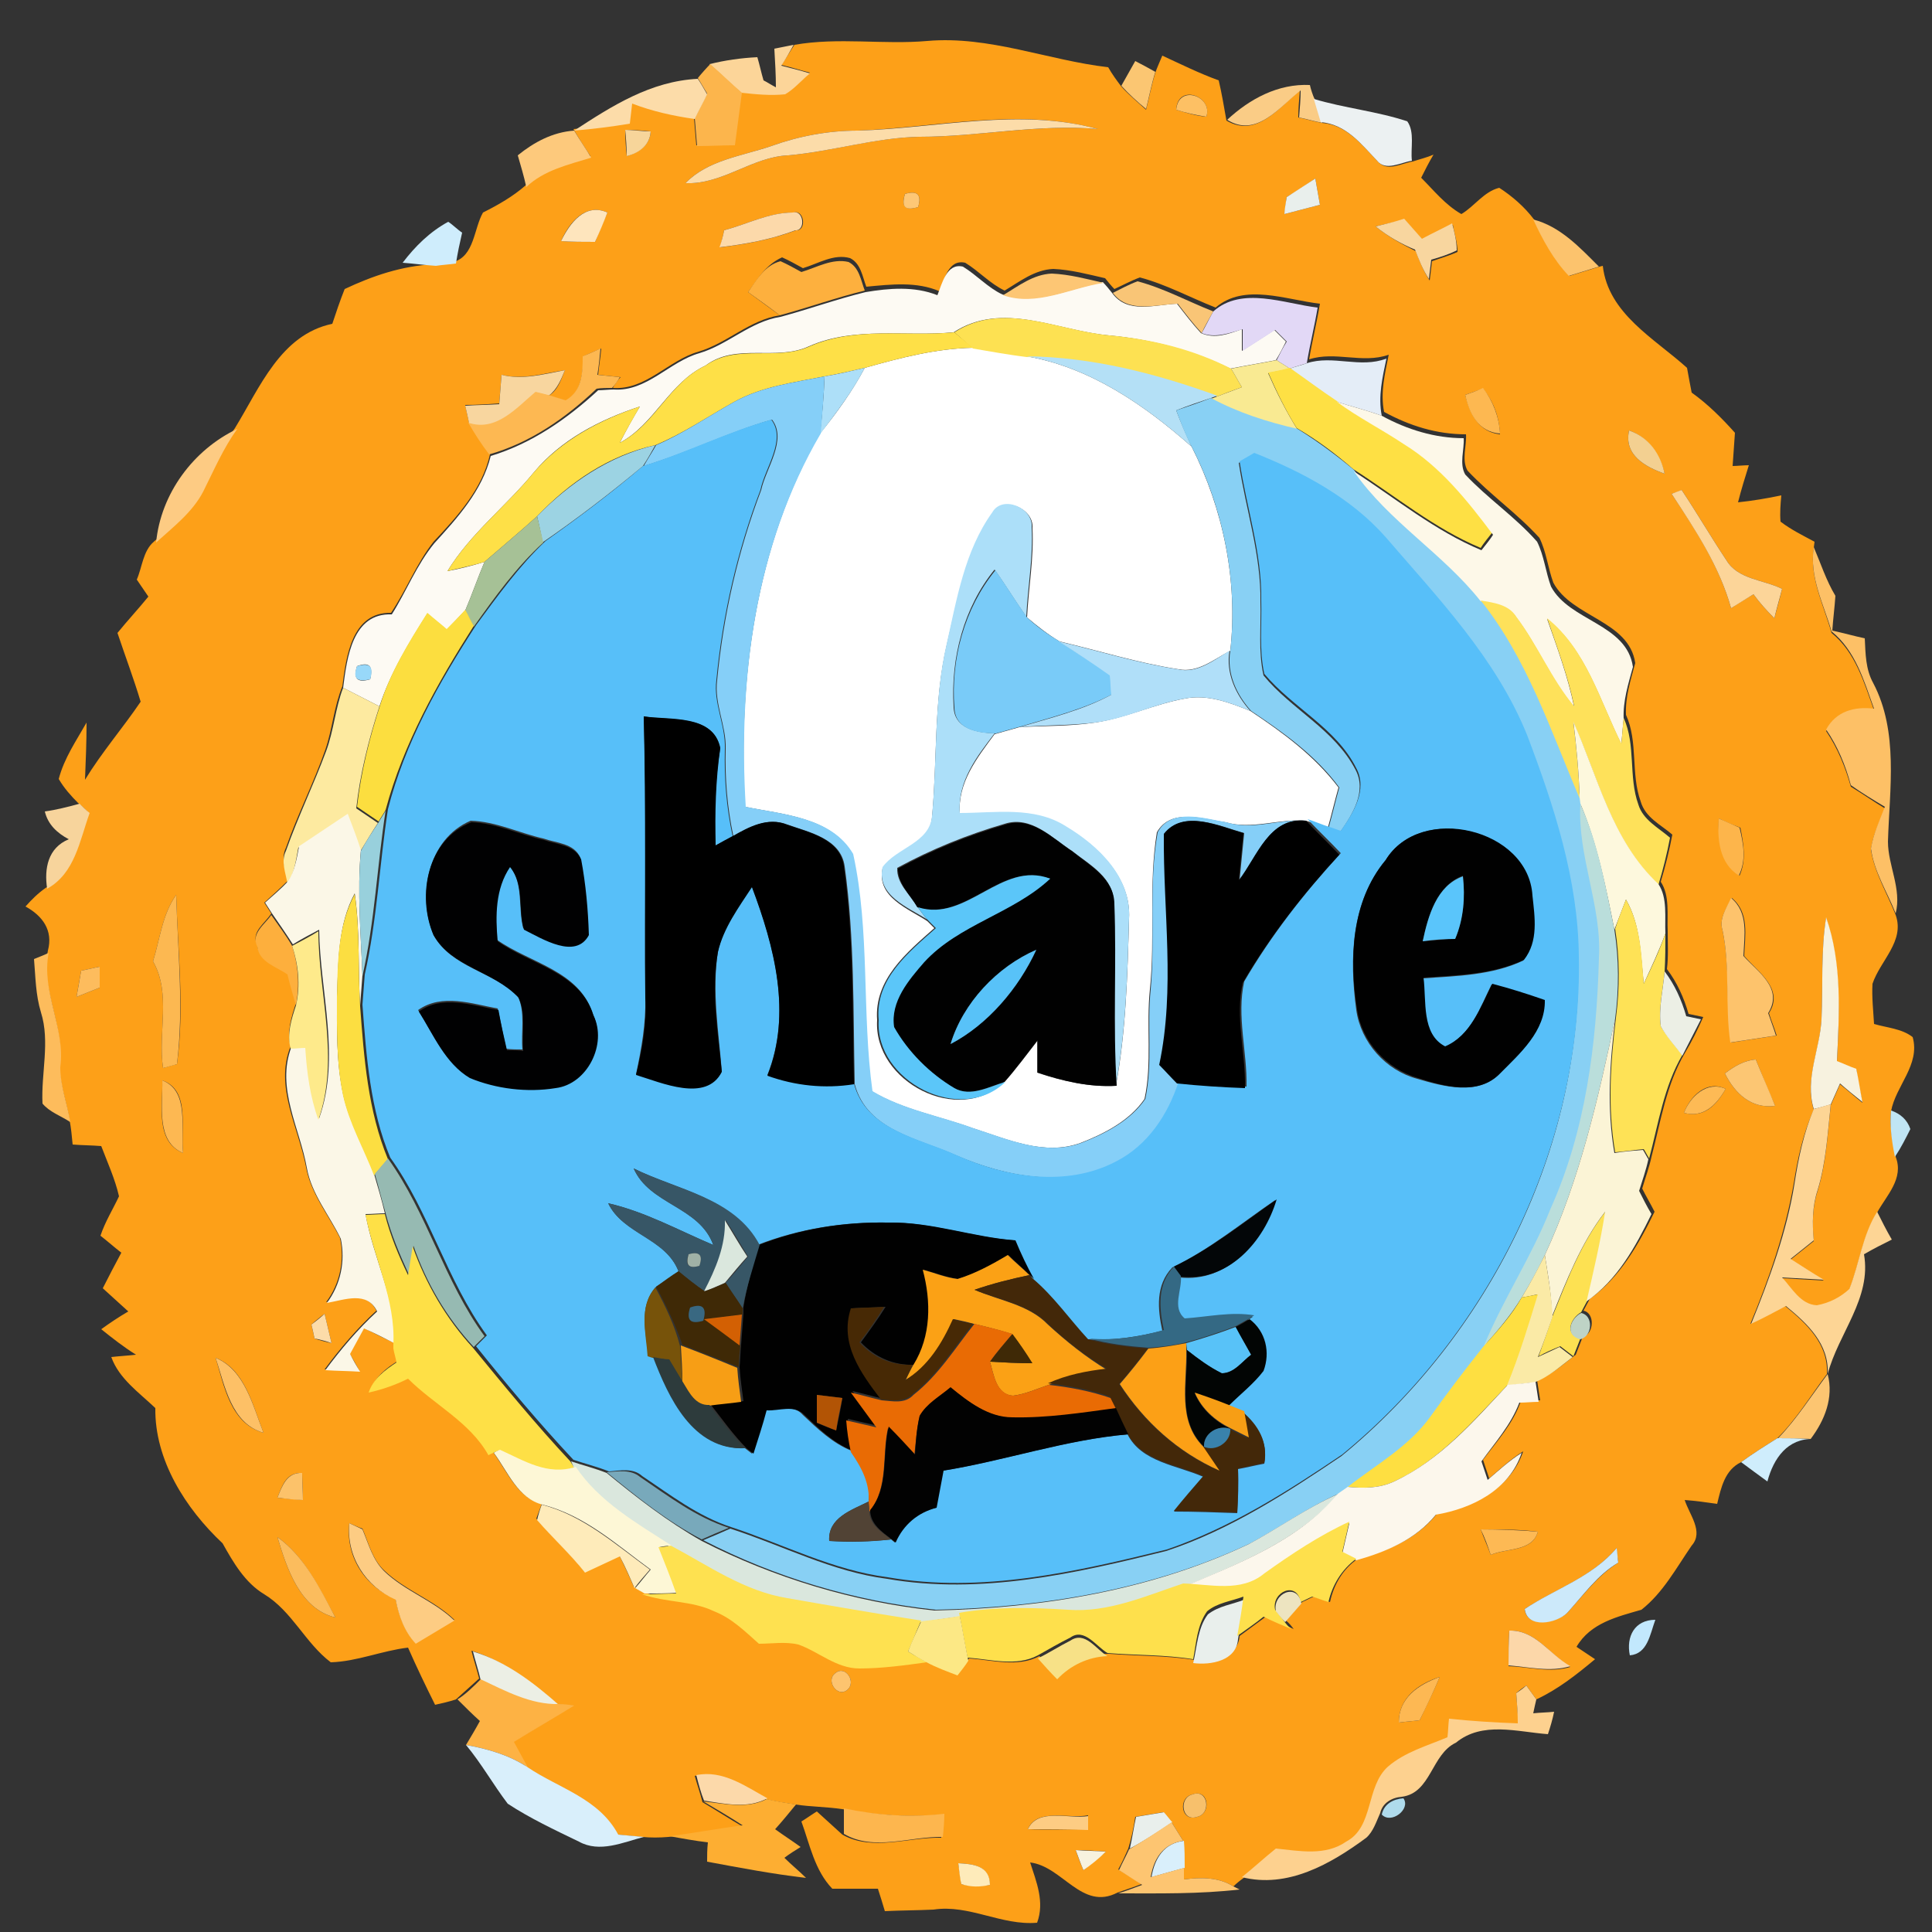 <?xml version="1.0" encoding="utf-8"?>
<!-- Generator: Adobe Illustrator 26.0.3, SVG Export Plug-In . SVG Version: 6.00 Build 0)  -->
<svg version="1.1" id="Layer_1" xmlns="http://www.w3.org/2000/svg" xmlns:xlink="http://www.w3.org/1999/xlink" x="0px" y="0px"
	 viewBox="0 0 250 250" style="enable-background:new 0 0 250 250;" xml:space="preserve">
<rect x="0" y="0" width="250" height="250" fill="#333333" stroke="none"/>
<style type="text/css">
	.st0{fill:#FFFFFF;}
	.st1{fill:#FDA018;}
	.st2{fill:#FCD599;}
	.st3{fill:#FBC672;}
	.st4{fill:#FCB54C;}
	.st5{fill:#FCDCA9;}
	.st6{fill:#FACC86;}
	.st7{fill:#FDC064;}
	.st8{fill:#ECF1F2;}
	.st9{fill:#FDC97C;}
	.st10{fill:#F7D59A;}
	.st11{fill:#E9EFEC;}
	.st12{fill:#FDC776;}
	.st13{fill:#FEE5BD;}
	.st14{fill:#FCD9AA;}
	.st15{fill:#F8D69F;}
	.st16{fill:#FCC36D;}
	.st17{fill:#CFEDFC;}
	.st18{fill:#FDB03E;}
	.st19{fill:#FDFAF3;}
	.st20{fill:#FDC674;}
	.st21{fill:#F9C576;}
	.st22{fill:#E2D8F6;}
	.st23{fill:#FDE152;}
	.st24{fill:#FEE047;}
	.st25{fill:#FDB852;}
	.st26{fill:#B4E0F6;}
	.st27{fill:#F9EA92;}
	.st28{fill:#E4EDF7;}
	.st29{fill:#ADDFF8;}
	.st30{fill:#FEE044;}
	.st31{fill:#85CFF8;}
	.st32{fill:#FDB851;}
	.st33{fill:#88D0F4;}
	.st34{fill:#FDF8E8;}
	.st35{fill:#57BFF9;}
	.st36{fill:#FDCB83;}
	.st37{fill:#F3D091;}
	.st38{fill:#9CD3E3;}
	.st39{fill:#ACDFF9;}
	.st40{fill:#A6C196;}
	.st41{fill:#FDC066;}
	.st42{fill:#79CBF8;}
	.st43{fill:#FEE15A;}
	.st44{fill:#FCDE3F;}
	.st45{fill:#B0DFF9;}
	.st46{fill:#98D8F9;}
	.st47{fill:#FDEAA0;}
	.st48{fill:#FDF8DD;}
	.st49{fill:#F7D49C;}
	.st50{fill:#BADEDB;}
	.st51{fill:#FBF7E7;}
	.st52{fill:#98D0DC;}
	.st53{fill:#FDB54B;}
	.st54{fill:#010102;}
	.st55{fill:#010101;}
	.st56{fill:#5BC6F9;}
	.st57{fill:#5AC5FB;}
	.st58{fill:#FCB851;}
	.st59{fill:#FCDE41;}
	.st60{fill:#FEE256;}
	.st61{fill:#FDC36C;}
	.st62{fill:#FDAF3D;}
	.st63{fill:#F7F2DF;}
	.st64{fill:#FEEA8B;}
	.st65{fill:#FDBC5C;}
	.st66{fill:#58C2F8;}
	.st67{fill:#FDBC5D;}
	.st68{fill:#ECEFE5;}
	.st69{fill:#FBF4D6;}
	.st70{fill:#FCC673;}
	.st71{fill:#FDBA55;}
	.st72{fill:#FDD595;}
	.st73{fill:#C0E5F4;}
	.st74{fill:#96BAB2;}
	.st75{fill:#375666;}
	.st76{fill:#030608;}
	.st77{fill:#FEE046;}
	.st78{fill:#DAE7DD;}
	.st79{fill:#9FB1A6;}
	.st80{fill:#FBA115;}
	.st81{fill:#FAEAA6;}
	.st82{fill:#346984;}
	.st83{fill:#3F2906;}
	.st84{fill:#432809;}
	.st85{fill:#77530A;}
	.st86{fill:#FEDF41;}
	.st87{fill:#396881;}
	.st88{fill:#472905;}
	.st89{fill:#D36003;}
	.st90{fill:#BED3C6;}
	.st91{fill:#E96B04;}
	.st92{fill:#020504;}
	.st93{fill:#F79E15;}
	.st94{fill:#FCA016;}
	.st95{fill:#2D3B3C;}
	.st96{fill:#FCC571;}
	.st97{fill:#020202;}
	.st98{fill:#FCF7EC;}
	.st99{fill:#B25405;}
	.st100{fill:#3982AC;}
	.st101{fill:#FDF7D6;}
	.st102{fill:#78A9BB;}
	.st103{fill:#FCC26A;}
	.st104{fill:#514335;}
	.st105{fill:#FEEBBA;}
	.st106{fill:#FDCC83;}
	.st107{fill:#FEE04C;}
	.st108{fill:#FDB954;}
	.st109{fill:#FBBC5D;}
	.st110{fill:#FEE150;}
	.st111{fill:#CCE9FA;}
	.st112{fill:#EDE4C0;}
	.st113{fill:#FCE885;}
	.st114{fill:#C2E8FD;}
	.st115{fill:#FCD7A9;}
	.st116{fill:#F7E187;}
	.st117{fill:#FDC46F;}
	.st118{fill:#FDB244;}
	.st119{fill:#FDB853;}
	.st120{fill:#FDD18F;}
	.st121{fill:#D9EFFB;}
	.st122{fill:#FDAE32;}
	.st123{fill:#F7C06C;}
	.st124{fill:#AFDBEC;}
	.st125{fill:#FDB64E;}
	.st126{fill:#FDC571;}
</style>
<g id="_x23_ffffffff">
	<path class="st0" d="M111.9,47.6c4.6-1.3,9.2-2.5,14-2.6c2.3,0.4,4.6,0.8,6.9,1.1c8.2,1.4,15.3,6.3,21.4,11.7
		c4.1,8.1,6,17.4,5,26.4c-2.1,1.1-4.2,2.9-6.7,2.4c-5.2-0.8-10.3-2.4-15.4-3.6c-1.5-0.9-2.9-2-4.2-3.1c0.2-3.9,0.9-7.7,0.7-11.6
		c0.2-2.5-3.8-4.2-5.1-1.9c-3.6,5-4.6,11.2-6,17.1c-1.7,7.3-1.2,14.9-1.9,22.3c-0.3,3.5-4.6,4.1-6.4,6.6c-0.8,3.7,3.4,5.2,5.8,6.8
		c0.2,0.2,0.7,0.7,0.9,0.9c-3.5,3.1-7.8,6.6-7.4,11.9c-0.5,8,10.6,13.7,16.4,8c1.5-1.7,2.9-3.6,4.3-5.4c0,1.4,0,2.8,0,4.2
		c3.3,1.1,6.7,1.9,10.2,1.7c1.3-7.1,1.5-14.4,1.7-21.6c0.3-5.3-4-9.4-8.2-11.9c-4.1-2.5-9.1-1.7-13.7-1.7c-0.3-4,2.2-7.2,4.5-10.3
		c1.1-0.3,2.1-0.6,3.2-0.9c3.3-0.2,6.5-0.1,9.8-0.6c4-0.6,7.7-2.4,11.6-3.1c2.9-0.6,5.8,0.5,8.5,1.6c4.2,2.8,8.3,5.8,11.4,9.9
		c-0.5,1.8-0.9,3.5-1.4,5.3c-0.7-0.3-2.1-0.8-2.8-1c-3.5-0.3-7,1.2-10.4,0.2c-2.9-0.4-7.1-1.9-8.9,1.3c-1.1,6.7-0.2,13.6-0.9,20.3
		c-0.5,4.7,0.3,9.6-0.7,14.2c-1.9,2.8-5.2,4.5-8.3,5.7c-4.7,1.7-9.5-0.5-13.9-1.9c-4.4-1.6-9.1-2.4-13.1-4.8
		c-1.4-10.2-0.3-20.7-2.5-30.7c-2.8-4.8-9.1-5.1-13.9-6.1c-0.9-16.5,1.3-33.8,9.7-48.3C108.3,53.4,110.3,50.6,111.9,47.6z"/>
</g>
<g id="_x23_fda018ff">
	<path class="st1" d="M102.8,5.8c5.7-1,11.5,0,17.2-0.5c8-0.7,15.6,2.5,23.4,3.4c0.5,0.9,1.1,1.7,1.7,2.5c1,1.1,2.1,2,3.2,3
		c0.4-1.6,0.7-3.2,1.2-4.8c0.2-0.6,0.7-1.7,0.9-2.2c2.4,1.1,4.8,2.3,7.3,3.2c0.4,1.7,0.7,3.5,1,5.2c3.9,2.3,6.8-1.7,9.5-3.9
		c-0.1,1.2-0.2,2.4-0.2,3.5c1,0.2,2,0.5,3,0.7c3.2,0.2,5.2,2.8,7.3,5c1.2,1.4,3.1,0.2,4.5,0c0.9-0.3,1.8-0.5,2.7-0.9
		c-0.6,1-1.1,2-1.6,3c1.6,1.6,3.1,3.5,5.2,4.7c1.7-1,2.9-2.9,4.9-3.4c1.7,1.1,3.3,2.5,4.5,4.1c1.2,2.7,2.6,5.2,4.6,7.3
		c1.3-0.4,2.6-0.8,3.9-1.2l0.4-0.1c0.7,6.2,6.7,9.4,10.9,13.2c0.2,1.1,0.4,2.2,0.6,3.2c2.1,1.5,3.9,3.3,5.6,5.2
		c-0.1,1.5-0.2,2.9-0.3,4.3c0.5,0,1.5-0.1,2.1-0.1c-0.5,1.6-1,3.2-1.4,4.8c1.9-0.2,3.7-0.5,5.6-0.9c-0.1,1.1-0.2,2.3-0.1,3.4
		c1.3,1,2.9,1.8,4.4,2.6l-0.1,0.8c-0.6,3.8,1.3,7.4,2.3,11c3.1,2.5,4.2,6.4,5.5,10c-2.5-0.3-4.9,0.3-6.2,2.7
		c1.5,2.2,2.5,4.7,3.2,7.2c1.5,0.9,2.9,1.9,4.4,2.8c-0.7,1.8-1.6,3.5-1.8,5.4c0.5,3,2.1,5.6,3.2,8.4c1.2,3.4-2,5.9-3,8.9
		c-0.1,1.7,0.1,3.5,0.2,5.2c1.7,0.5,3.6,0.6,5,1.7c1,3.6-2.2,6.3-2.8,9.6c-0.2,2,0.2,4,0.6,5.9c1.1,2.8-1.2,5-2.4,7.2
		c-1.9,3.1-2.3,6.7-3.6,10c-1.2,1.1-2.6,1.8-4.2,2.1c-2.1-0.1-3.2-2.2-4.5-3.6c1.8,0.1,3.6,0.2,5.4,0.3c-1.4-0.9-2.9-1.8-4.3-2.7
		c1-0.8,2-1.6,3-2.4c-0.2-2.2-0.2-4.4,0.5-6.5c1.1-3.6,1.3-7.4,1.7-11.1c0.4-0.9,0.8-1.8,1.2-2.7c1,0.8,1.9,1.6,2.9,2.4
		c-0.3-1.4-0.6-2.8-0.8-4.3c-0.8-0.3-1.7-0.7-2.5-1c0.3-6.2,0.6-12.6-1.4-18.6c-0.7,4.4-0.4,8.8-0.6,13.2c-0.2,3.9-2.2,7.7-1,11.6
		c-1.4,3.1-2.1,6.4-2.6,9.6c-1.1,6.3-3.2,12.3-5.6,18.1c1.5-0.8,3-1.6,4.5-2.3c2.8,2.3,5.6,4.9,5.4,8.8c-2.1,2.8-3.9,5.8-6.4,8.3
		c-1.6,1-3.2,2-4.7,3.1c-2.1,1-2.6,3.3-3.1,5.4c-1.4-0.2-2.8-0.4-4.2-0.5c0.6,1.9,2.5,4.1,0.9,5.9c-2,2.9-3.7,6.1-6.5,8.3
		c-3.1,0.9-6.6,1.7-8.4,4.8c0.6,0.4,1.8,1.2,2.4,1.6c-2.4,2-4.8,3.9-7.6,5.2c-0.3-0.4-1-1.4-1.3-1.8c-0.3,0.2-1,0.7-1.3,1
		c0.1,1.4,0.2,2.7,0.3,4.1c-3-0.1-5.9-0.3-8.9-0.6c-0.1,0.8-0.1,1.6-0.2,2.4c-2.6,1.1-5.5,1.9-7.7,3.8c-2.9,2.6-1.8,7.8-5.4,9.7
		c-2.7,1.9-6.1,1.2-9.1,0.9c-1.5,1.2-2.9,2.5-4.4,3.7c-0.3,0.2-0.9,0.7-1.2,1c-1.9-1.2-4.2-1.2-6.4-0.9c0-0.4,0-1.1,0-1.5
		c0-1.2,0-2.3-0.1-3.5c-0.5-0.8-1-1.6-1.5-2.4c-0.3-0.3-0.8-1-1.1-1.3c-1.2,0.2-2.4,0.4-3.6,0.6c-0.2,1.4-0.5,2.8-0.9,4.1
		c-0.4,0.9-0.8,1.8-1.3,2.7c1,0.6,2,1.2,3,1.9c-1,0.4-2,0.7-3.1,1.1c-4.6,2.4-7.1-3.4-11.3-3.9c0.8,2.5,1.9,5.1,0.9,7.8
		c-4.6,0.4-8.8-2.4-13.4-1.7c-2.1,0.1-4.2,0.1-6.3,0.2c-0.3-1-0.6-2-0.9-2.9c-2,0-3.9,0-5.9,0c-2.3-2.4-2.9-5.7-4-8.7
		c0.5-0.3,1.5-1,2-1.3c1.1,1,2.2,2,3.3,3c3.9,2.2,8.6,0.3,12.8,0.4c0-0.7,0.1-2.2,0.2-3c-4.3,0.4-8.7,0.1-13-0.7
		c-2-0.3-4.1-0.3-6.1-0.6c-1.3-0.2-2.6-0.4-3.8-0.7c-2.8-1.6-5.7-3.7-9.2-3c0.3,1.1,0.7,2.2,1,3.4c1.7,1,3.4,2.1,5.1,3.1
		c-3.2,0.5-6.3,1-9.5,1.4c-1.2,0.1-2.3,0.1-3.4,0c-1.1-0.1-2.2-0.2-3.3-0.3c-2.4-4.6-7.6-5.9-11.7-8.7c-0.6-1.1-1.2-2.2-1.8-3.3
		c2.6-1.5,5.2-3.1,7.8-4.7c-0.5,0-1.5-0.1-2-0.2c-3.3-2.8-6.9-5.6-11.1-6.9c0.3,1.2,0.7,2.4,1,3.6c-1,0.9-2,1.8-3,2.7
		c-0.9,0.3-1.8,0.5-2.7,0.7c-1.2-2.4-2.4-4.9-3.5-7.4c-3.4,0.4-6.6,1.8-10,1.9c-3.3-2.5-5-6.6-8.6-8.8c-2.5-1.5-4-4.1-5.4-6.6
		c-4.8-4.5-8.8-10.8-8.7-17.5c-2.1-2-4.7-3.8-5.7-6.6c0.8-0.1,2.4-0.2,3.2-0.3c-1.6-1-3-2.1-4.5-3.3c1.1-0.8,2.3-1.6,3.5-2.3
		c-1.1-1-2.2-2-3.3-3c0.8-1.6,1.6-3.1,2.4-4.6c-0.9-0.7-1.8-1.5-2.7-2.2c0.6-1.8,1.6-3.4,2.4-5.1c-0.5-2.2-1.5-4.4-2.3-6.5
		c-1.2-0.1-2.5-0.1-3.7-0.2c-0.1-1.1-0.2-2.1-0.4-3.2c-0.4-2.4-1.3-4.7-1.3-7.1c0.7-5.1-2.5-9.7-1.5-14.8c0.7-2.6-0.7-4.5-2.9-5.7
		c0.8-0.9,1.6-1.7,2.6-2.4c3.6-2,4.2-6.3,5.5-9.8c-0.3-0.3-0.9-0.9-1.3-1.2c-0.9-0.9-1.8-1.9-2.5-3.1c0.7-2.7,2.3-5,3.6-7.3
		c0,2.5-0.1,4.9-0.2,7.4c2.2-3.6,4.9-6.7,7.2-10.1c-0.9-3-2-5.9-3-8.9c1.3-1.6,2.7-3.1,4-4.7c-0.5-0.7-1-1.5-1.5-2.2
		c0.7-1.6,0.8-3.7,2.2-4.9c2.2-2,4.8-3.9,6.1-6.6c1.3-2.8,2.6-5.6,4.4-8.1c3.2-5.2,5.9-12.1,12.6-13.5c0.5-1.5,1-3,1.6-4.5
		c3.6-1.7,7.4-3,11.5-3.2c0.7-0.1,2-0.2,2.6-0.3c2.7-0.8,2.6-4.3,3.8-6.4c2-1,3.9-2.1,5.5-3.5c2.3-2.2,5.5-2.9,8.4-3.8
		c-0.8-1.2-1.5-2.3-2.2-3.5c2.4-0.2,4.8-0.5,7.2-0.9c0.1-0.9,0.2-1.7,0.3-2.6c2.6,0.9,5.3,1.6,8.1,2c0.1,1.2,0.2,2.4,0.3,3.6
		c1.6,0,3.3-0.1,4.9-0.1c0.3-2.3,0.6-4.6,0.9-6.8c1.9,0.1,3.8,0.4,5.7,0.2c1.2-0.8,2.2-1.8,3.2-2.7c-1.2-0.3-2.4-0.7-3.7-1
		C101.7,7.6,102.2,6.7,102.8,5.8 M152.2,14.2c1.3,0.4,2.6,0.8,3.9,0.9C157,12.5,152.4,10.7,152.2,14.2 M111,16.9
		c-3.8,0-7.6,0.7-11.2,2c-3.8,1.3-8.2,1.8-11.1,4.8c4.8,0.2,8.6-3.4,13.3-3.6c5.7-0.5,11.2-2.3,17-2.4c7.7,0,15.4-1.7,23.1-1
		C131.8,13.9,121.3,16.5,111,16.9 M80.9,16.8c0,0.9,0.1,2.6,0.2,3.4c1.6-0.5,3-1.4,3.1-3.2C83.4,16.9,81.8,16.8,80.9,16.8
		 M166.5,25.5c-0.1,0.6-0.2,1.7-0.3,2.2c1.5-0.4,3.1-0.8,4.6-1.2c-0.2-1.1-0.4-2.3-0.6-3.4C168.9,24,167.7,24.8,166.5,25.5
		 M117.1,25.1c-0.5,1.6,0,2.2,1.7,1.7C119.3,25.2,118.7,24.6,117.1,25.1 M72.6,31.2c1.5,0.1,3,0.1,4.4,0.1c0.5-1.2,1-2.5,1.6-3.8
		C75.7,26.2,73.6,28.9,72.6,31.2 M93.7,29.8c-0.1,0.6-0.4,1.7-0.5,2.2c3.3-0.4,6.6-1,9.8-2.2c1.4,0.1,1.1-2.7-0.3-2.3
		C99.5,27.5,96.7,29,93.7,29.8 M178,29.3c1.6,1.3,3.4,2.3,5.2,3.2c0.5,1.3,1,2.6,1.8,3.8c0.1-0.8,0.2-1.7,0.3-2.5
		c1.1-0.4,2.2-0.7,3.3-1.2c0-1.2-0.4-2.3-0.6-3.5c-1.3,0.6-2.6,1.3-3.9,2c-0.8-0.9-1.6-1.8-2.3-2.6C180.5,28.7,179.2,29,178,29.3
		 M96.8,37.8c1.4,1,2.7,2,4.1,3c-3.9,0.6-6.8,3.6-10.5,4.7c-3.9,1.1-6.8,5-11.1,4.7c0.2-0.4,0.7-1.1,1-1.4c-1-0.1-1.9-0.2-2.9-0.3
		c0.1-1.1,0.3-2.2,0.4-3.4c-0.8,0.3-1.6,0.7-2.3,1c-0.1,2.2-0.2,4.5-2.2,5.8c-0.6-0.2-1.7-0.5-2.3-0.7c1.2-0.7,1.6-2.1,2.1-3.3
		c-2.7,0.4-5.4,1.3-8.2,0.6c-0.1,1.2-0.2,2.5-0.3,3.7c-1.5,0.1-2.9,0.2-4.4,0.2c0.1,0.6,0.4,1.8,0.5,2.3c0.9,1.4,1.8,2.8,2.7,4.1
		c-1,4.5-4.2,8-7.3,11.3c-2.2,2.8-3.5,6.2-5.5,9.2c-5.1-0.1-5.8,5.7-6.3,9.5c-1.1,2.7-1.3,5.6-2.2,8.2c-1.5,4.3-3.6,8.4-5.1,12.7
		c-0.7,1.4,0,2.9,0.2,4.3c-1,1-2,1.9-3,2.8c0.2,0.3,0.7,1.1,0.9,1.4c-0.8,1.3-2.7,2.4-1.8,4.1c0.2,2.1,2.4,2.6,3.9,3.5
		c0.4,1.3,0.8,2.7,1.1,4c-0.6,1.8-1.2,3.7-0.7,5.6c-2.1,5.2,1,10.4,2,15.6c0.6,3.4,2.9,6.2,4.4,9.2c0.6,2.9,0,5.9-1.8,8.3
		c2.3-0.4,5.2-1.6,6.5,1.1c-2.5,2.3-4.7,4.9-6.7,7.6c1.5,0,3,0.1,4.5,0.2c-0.4-0.8-0.8-1.5-1.3-2.3c0.6-1.1,1.2-2.2,1.8-3.3
		c1.4,0.7,2.7,1.4,4.1,2l0,0.5c0.1,0.6,0.3,1.2,0.4,1.8c-1.5,0.9-3,2.1-3.6,3.9c1.7-0.4,3.4-1.1,5.1-1.8c3.4,3.4,8,5.5,10.4,9.9
		l0.4-0.2c1.8,2.4,3.1,5.9,6.3,6.7c-0.2,0.5-0.5,1.4-0.7,1.9c2,2.3,4.3,4.4,6.2,6.8c1.5-0.7,3-1.4,4.5-2.1c0.7,1.4,1.3,2.7,1.9,4.1
		c0.3,0.2,0.9,0.6,1.2,0.7c3,1.1,6.4,0.7,9.3,2.2c2.2,0.9,4,2.6,5.8,4.2c1.7,0,3.4-0.2,5.1,0.1c2.7,1,5,3.1,7.9,3.1
		c2.9,0,5.8-0.3,8.7-0.8c1.3,0.7,2.6,1.2,4,1.7c0.3-0.5,1-1.4,1.4-1.9c3,0.2,6.3,1.2,9.1-0.3c0.8,0.9,1.7,1.8,2.5,2.7
		c1.7-1.9,3.9-3,6.5-3c3.7,0.3,7.4,0.2,11.1,0.8c2.2,0.3,5.6-0.3,5.8-3.1c1.1-0.8,2.3-1.7,3.4-2.5c1.2,0.5,2.4,1,3.6,1.6
		c-0.2-0.3-0.7-0.9-1-1.1c0.5-0.6,1.6-1.8,2.1-2.4c0.5-0.2,1-0.5,1.5-0.7c0.7,0.2,1.4,0.5,2.1,0.7c0.5-2.3,1.7-4.3,3.6-5.6
		c3.9-1,7.7-2.6,10.3-5.9c4.6-0.8,9.5-3.2,11.1-8c-1.6,1-3,2.3-4.4,3.5c-0.2-0.6-0.6-1.8-0.8-2.4c1.8-2.4,3.9-4.7,4.9-7.6
		c0.8-0.1,1.6-0.1,2.5-0.1c-0.1-0.6-0.3-1.9-0.4-2.6c1.9-0.7,3.4-2.1,5-3.3c0.3-0.8,0.6-1.5,0.9-2.3c1.5-0.4,1.6-3.1,0.1-3.4
		c0.2-0.4,0.6-1.1,0.8-1.5c3.9-2.8,6.3-7,8.4-11.3c-0.5-1-1.1-2-1.6-3c0.4-1.4,0.9-2.7,1.2-4.1c1.2-4.6,1.9-9.3,4.3-13.4
		c0.9-1.5,1.7-3.1,2.4-4.7c-0.5-0.1-1.4-0.3-1.9-0.4c-0.6-2.1-1.5-4.1-2.8-5.8c0.2-1.6,0.1-3.3,0.1-4.9c-0.1-2.1,0.3-4.6-0.9-6.4
		c0.6-2,1.1-4,1.5-6.1c-1.5-1.3-3.5-2.2-4.1-4.3c-1.3-3.6-0.3-7.7-1.9-11.2c-0.1-2.3,0.6-4.5,1.2-6.7c-0.8-5.5-8.2-5.9-10.6-10.4
		c-0.7-1.9-0.9-4-1.8-5.8c-2.9-3.2-6.4-5.6-9.3-8.7c-0.8-1.4-0.1-3.2-0.2-4.7c-3.8,0-7.3-1.1-10.6-2.9c-0.5-2.5,0.1-4.9,0.6-7.4
		c-3.4,1.2-6.9-0.5-10.3,0.6c0.4-2.4,1-4.8,1.4-7.2c-4.4-0.5-9.8-2.7-13.5,0.5c-3.3-1.3-6.4-3-9.8-3.9c-1.1,0.4-2.2,1-3.3,1.5
		c-0.3-0.3-0.9-1-1.2-1.4c-2.2-0.5-4.4-1.1-6.7-1.2c-2.4,0.1-4.3,1.6-6.3,2.8c-1.9-0.9-3.3-2.5-5.1-3.6c-2.2-0.5-2.7,2.2-3.3,3.7
		c-3-1.3-6.3-0.9-9.5-0.6c-0.5-1.3-0.7-3-2.1-3.7c-2.1-0.6-4.1,0.7-6.1,1.3c-0.9-0.5-1.8-1-2.7-1.4C99,34.3,98,36.2,96.8,37.8
		 M189.6,51.1c0.6,2.4,1.7,4.8,4.5,5.1c-0.1-2.2-0.8-4.2-2.2-5.9C191.3,50.5,190.1,50.9,189.6,51.1 M210.8,55.7
		c-0.7,3.2,2.1,4.7,4.6,5.6C214.8,58.8,213.3,56.6,210.8,55.7 M216.3,63.9c3.1,4.6,6.2,9.4,7.7,14.8c0.9-0.6,1.9-1.2,2.9-1.8
		c0.8,1.1,1.7,2.1,2.7,3.1c0.3-1.2,0.7-2.5,1-3.8c-2.4-1.2-5.7-1.2-7.2-3.7c-2-3-3.8-6.1-5.8-9.1C217.3,63.6,216.6,63.8,216.3,63.9
		 M222.4,105.9c-0.1,2.8,0.2,5.7,2.7,7.4c0.9-2,0.5-4.2,0.1-6.2C224.1,106.7,223.2,106.3,222.4,105.9 M19.8,124.4
		c2.4,4.2,0.6,9.2,1.3,13.8c0.4-0.1,1.3-0.4,1.8-0.5c1-7.2,0.1-14.6-0.1-21.9C21,118.3,20.7,121.5,19.8,124.4 M222.9,120.4
		c1,4.8,0.4,9.7,1.1,14.5c2-0.3,3.9-0.6,5.9-0.9c-0.3-1-0.7-1.9-1-2.9c2-3.1-1.4-5.3-3.2-7.4c0.1-2.6,0.7-5.6-1.6-7.5
		C223.4,117.5,222.4,118.9,222.9,120.4 M10.5,125.6c-0.2,1.1-0.4,2.3-0.6,3.4c1-0.4,2-0.8,3-1.2c0-0.7,0-2,0-2.7
		C12.3,125.2,11.1,125.5,10.5,125.6 M223.2,138.9c1.3,2.6,3.4,4.6,6.5,4.2c-0.9-2-1.7-4-2.5-6C225.7,137.2,224.4,138,223.2,138.9
		 M21,139.8c0.1,3.1-1,7.9,2.7,9.4C23.3,146.1,24.7,141.1,21,139.8 M217.9,144c2.6,0.7,4.2-1,5.4-3.1
		C220.8,139.7,218.7,141.9,217.9,144 M40.3,171.4c0.1,0.4,0.3,1.4,0.4,1.8c0.5,0.2,1.7,0.5,2.2,0.6c-0.3-1.3-0.6-2.5-0.9-3.8
		C41.6,170.3,40.7,171,40.3,171.4 M27.9,175.7c1.1,3.6,1.9,8.5,6.2,9.7C32.7,181.9,31.7,177.2,27.9,175.7 M35.9,193.8
		c0.8,0.1,2.5,0.2,3.3,0.3c0-0.9-0.1-2.6-0.1-3.5C37,190.5,36.5,192.3,35.9,193.8 M45.2,197.1c-0.5,4.3,2,8.2,6,9.8
		c0.4,2.1,1.1,4.1,2.6,5.7c1.7-1,3.3-2,5-3c-2.7-2.6-6.4-3.8-9.1-6.4c-1.5-1.4-2-3.5-2.8-5.4C46.5,197.7,45.7,197.3,45.2,197.1
		 M191.6,197.9c0.4,1.1,0.9,2.2,1.3,3.3c2.1-0.9,5.4-0.4,6.1-3C196.6,197.9,194.1,197.9,191.6,197.9 M35.9,198.9
		c1.2,4,2.9,9.3,7.5,10.4C41.3,205.5,39.4,201.4,35.9,198.9 M197.3,208.2c0.2,2.5,4.1,1.8,5.5,0.5c2.1-2.3,3.9-4.8,6.6-6.5
		c-0.1-0.7-0.2-1.3-0.2-1.9C206,204.1,201.3,205.6,197.3,208.2 M195.3,211c-0.1,1.5-0.1,3-0.1,4.6c2.7,0.1,5.4,0.9,8,0.1
		C200.5,214.1,198.7,210.9,195.3,211 M108.1,216.5c-1.3,0.9,0.2,3.2,1.5,2.2C110.9,217.7,109.4,215.4,108.1,216.5 M181,222.9
		c0.7-0.1,2-0.2,2.7-0.3c0.9-1.9,1.8-3.7,2.6-5.6C183.5,217.9,181,219.7,181,222.9 M154.3,232.2c-1.9,0.4-1.5,3.6,0.6,2.9
		C156.8,234.7,156.4,231.4,154.3,232.2 M133,236.7c2.6,0.1,5.2,0,7.8,0c0-0.4,0-1.3,0-1.8C138.3,235.4,134.2,233.9,133,236.7
		 M139.2,239.4c0.3,0.9,0.6,1.7,1,2.6c1-0.8,2-1.6,2.9-2.4C141.8,239.5,140.5,239.4,139.2,239.4 M124,241.1c0.1,0.7,0.3,2,0.4,2.7
		c1.2,0.3,2.4,0.3,3.7,0.1C128,241.4,125.9,241.2,124,241.1z"/>
</g>
<g id="_x23_fcd599ff">
	<path class="st2" d="M100.2,6.3c0.6-0.1,1.9-0.4,2.5-0.5c-0.5,0.9-1,1.8-1.6,2.7c1.2,0.3,2.4,0.6,3.7,1c-1.1,0.9-2,2-3.2,2.7
		c-1.9,0.2-3.8,0-5.7-0.2c-1.4-1.2-2.7-2.5-4.1-3.7c2-0.5,4.1-0.8,6.2-0.9c0.3,1,0.5,2,0.8,3c0.4,0.2,1.2,0.7,1.6,0.9
		C100.4,9.7,100.3,8,100.2,6.3z"/>
	<path class="st2" d="M216.3,63.9c0.3-0.1,1-0.4,1.3-0.5c2,3,3.8,6.1,5.8,9.1c1.5,2.5,4.8,2.5,7.2,3.7c-0.3,1.2-0.7,2.5-1,3.8
		c-1-1-1.9-2-2.7-3.1c-1,0.6-1.9,1.2-2.9,1.8C222.5,73.3,219.4,68.6,216.3,63.9z"/>
</g>
<g id="_x23_fbc672ff">
	<path class="st3" d="M145.1,11.1c0.6-1.1,1.2-2.1,1.8-3.2c0.6,0.3,1.9,1,2.6,1.4c-0.5,1.6-0.8,3.2-1.2,4.8
		C147.2,13.2,146.1,12.2,145.1,11.1z"/>
</g>
<g id="_x23_fcb54cff">
	<path class="st4" d="M90.3,10.1c0.4-0.5,1.2-1.4,1.6-1.8c1.4,1.2,2.7,2.5,4.1,3.7c-0.3,2.3-0.6,4.6-0.9,6.8c-1.6,0-3.3,0.1-4.9,0.1
		c-0.1-1.2-0.2-2.4-0.3-3.6c0.5-1.1,1.1-2.1,1.6-3.2C91.1,11.4,90.7,10.8,90.3,10.1z"/>
</g>
<g id="_x23_fcdca9ff">
	<path class="st5" d="M74.3,16.9c4.9-3.2,9.9-6.4,16-6.7c0.4,0.6,0.8,1.3,1.2,2c-0.5,1.1-1.1,2.1-1.6,3.2c-2.8-0.4-5.5-1-8.1-2
		c-0.1,0.9-0.2,1.7-0.3,2.6C79.1,16.4,76.7,16.7,74.3,16.9z"/>
	<path class="st5" d="M111,16.9c10.3-0.3,20.9-3,31.1-0.2c-7.8-0.7-15.4,1-23.1,1c-5.7,0.1-11.3,1.9-17,2.4
		c-4.7,0.2-8.5,3.8-13.3,3.6c2.9-3,7.3-3.5,11.1-4.8C103.4,17.6,107.2,16.9,111,16.9z"/>
	<path class="st5" d="M40.3,171.4c0.4-0.3,1.3-1,1.7-1.4c0.3,1.3,0.6,2.5,0.9,3.8c-0.5-0.2-1.6-0.5-2.2-0.6
		C40.6,172.7,40.4,171.8,40.3,171.4z"/>
</g>
<g id="_x23_facc86ff">
	<path class="st6" d="M158.8,15.5c2.9-2.7,6.6-4.7,10.7-4.5c0.1,0.5,0.4,1.4,0.6,1.8c0.3,1,0.7,2,1,3.1c-1-0.2-2-0.5-3-0.7
		c0.1-1.2,0.2-2.4,0.2-3.5C165.6,13.8,162.6,17.9,158.8,15.5z"/>
</g>
<g id="_x23_fdc064ff">
	<path class="st7" d="M152.2,14.2c0.3-3.4,4.8-1.7,3.9,0.9C154.8,14.9,153.4,14.6,152.2,14.2z"/>
</g>
<g id="_x23_ecf1f2ff">
	<path class="st8" d="M170,12.8c4,1.2,8.2,1.6,12.1,2.9c1,1.4,0.4,3.5,0.6,5.1c-1.4,0.2-3.4,1.4-4.5,0c-2.1-2.2-4-4.7-7.3-5
		C170.6,14.8,170.3,13.8,170,12.8z"/>
</g>
<g id="_x23_fdc97cff">
	<path class="st9" d="M67,20.1c2.1-1.7,4.5-3,7.3-3.2c0.7,1.2,1.5,2.3,2.2,3.5c-2.9,0.9-6.1,1.6-8.4,3.8
		C67.8,22.8,67.4,21.5,67,20.1z"/>
</g>
<g id="_x23_f7d59aff">
	<path class="st10" d="M80.9,16.8c0.8,0,2.4,0.2,3.3,0.2c-0.1,1.8-1.5,2.8-3.1,3.2C81.1,19.4,81,17.6,80.9,16.8z"/>
</g>
<g id="_x23_e9efecff">
	<path class="st11" d="M166.5,25.5c1.2-0.8,2.5-1.6,3.7-2.4c0.2,1.1,0.4,2.3,0.6,3.4c-1.5,0.4-3.1,0.8-4.6,1.2
		C166.2,27.2,166.4,26.1,166.5,25.5z"/>
	<path class="st11" d="M156.3,208.9c1.4-1.1,3.2-1.3,4.7-1.9c-0.2,1.7-0.5,3.4-0.8,5.1c-0.2,2.8-3.5,3.4-5.8,3.1
		C154.9,213,155,210.6,156.3,208.9z"/>
	<path class="st11" d="M147,235.1c1.2-0.2,2.4-0.4,3.6-0.6c0.3,0.3,0.8,1,1.1,1.3c-1.8,1.2-3.6,2.4-5.5,3.4
		C146.5,237.9,146.7,236.5,147,235.1z"/>
</g>
<g id="_x23_fdc776ff">
	<path class="st12" d="M117.1,25.1c1.6-0.5,2.2,0.1,1.7,1.7C117.1,27.3,116.6,26.8,117.1,25.1z"/>
</g>
<g id="_x23_fee5bdff">
	<path class="st13" d="M72.6,31.2c1.1-2.3,3.1-5,6-3.7c-0.5,1.3-1,2.5-1.6,3.8C75.5,31.3,74,31.3,72.6,31.2z"/>
</g>
<g id="_x23_fcd9aaff">
	<path class="st14" d="M93.7,29.8c3-0.8,5.8-2.3,8.9-2.3c1.4-0.4,1.7,2.4,0.3,2.3c-3.1,1.2-6.5,1.8-9.8,2.2
		C93.3,31.5,93.6,30.4,93.7,29.8z"/>
	<path class="st14" d="M90.1,229.7c3.4-0.7,6.3,1.4,9.2,3c-2.6,1.4-5.5,0.7-8.2,0.3C90.7,232,90.4,230.9,90.1,229.7z"/>
</g>
<g id="_x23_f8d69fff">
	<path class="st15" d="M178,29.3c1.2-0.3,2.5-0.6,3.7-1c0.8,0.9,1.6,1.8,2.3,2.6c1.3-0.7,2.6-1.3,3.9-2c0.3,1.1,0.6,2.3,0.6,3.5
		c-1,0.5-2.2,0.9-3.3,1.2c-0.1,0.8-0.2,1.6-0.3,2.5c-0.8-1.2-1.3-2.5-1.8-3.8C181.4,31.6,179.6,30.6,178,29.3z"/>
	<path class="st15" d="M64.9,48.5c2.7,0.7,5.5-0.1,8.2-0.6c-0.5,1.2-1,2.5-2.1,3.3c-0.4-0.1-1.2-0.3-1.6-0.4c-2.5,2-5.1,5.2-8.7,4
		c-0.1-0.6-0.4-1.8-0.5-2.3c1.5-0.1,2.9-0.1,4.4-0.2C64.7,51,64.8,49.7,64.9,48.5z"/>
</g>
<g id="_x23_fcc36dff">
	<path class="st16" d="M198.4,28.4c3.5,0.9,6,3.6,8.5,6.1c-1.3,0.4-2.6,0.8-3.9,1.2C201,33.6,199.6,31,198.4,28.4z"/>
</g>
<g id="_x23_cfedfcff">
	<path class="st17" d="M52.1,34c1.6-2.1,3.5-4,5.9-5.3c0.5,0.3,1.3,1.1,1.8,1.4c-0.3,1.3-0.6,2.7-0.8,4c-0.7,0.1-2,0.2-2.6,0.3
		C54.9,34.3,53.5,34.1,52.1,34z"/>
	<path class="st17" d="M225.3,189.2c1.5-1.1,3.1-2.1,4.7-3.1c1.4,0,2.8,0,4.1,0.1l0.6,0c-3.4-0.1-5.2,2.5-6,5.5
		C227.6,190.9,226.5,190.1,225.3,189.2z"/>
</g>
<g id="_x23_fdb03eff">
	<path class="st18" d="M96.8,37.8c1.1-1.6,2.2-3.5,4.2-4c0.9,0.4,1.8,0.9,2.7,1.4c2-0.6,4-1.8,6.1-1.3c1.4,0.7,1.6,2.4,2.1,3.7
		c-3.7,0.9-7.3,2.2-11,3.2C99.6,39.8,98.2,38.8,96.8,37.8z"/>
</g>
<g id="_x23_fdfaf3ff">
	<path class="st19" d="M121.3,38.2c0.6-1.5,1.2-4.2,3.3-3.7c1.8,1.1,3.2,2.7,5.1,3.6c4.4,1.5,8.7-0.8,13-1.6c0.3,0.3,0.9,1,1.2,1.4
		c2,2.8,5.6,1.5,8.4,1.4c1,1.3,2,2.6,3.1,3.8c1.8,0.8,3.6,0.1,5.3-0.5c0,0.9,0,1.9,0,2.8c1.4-0.9,2.8-1.8,4.2-2.7
		c0.5,0.5,1,1,1.5,1.5c-0.4,0.8-0.8,1.6-1.3,2.4c-2,0.4-3.9,0.7-5.9,1.1c-4.9-2.4-10.3-3.8-15.7-4.3c-6.7-0.6-13.8-4.5-20.1-0.4
		c-6.2,0.6-12.8-0.8-18.7,1.8c-4.3,2-9.4-0.5-13.4,2.5c-4.7,2.2-6.6,7.6-11.1,10c0.8-1.6,1.7-3.2,2.6-4.7
		c-5.2,1.7-10.2,4.3-13.7,8.5c-3.6,4.4-8.2,7.9-11.2,12.8c1.6-0.3,3.2-0.7,4.8-1.2c-0.9,2.1-1.6,4.2-2.5,6.3
		c-0.8,0.8-1.6,1.7-2.4,2.5c-0.8-0.7-1.7-1.4-2.5-2.1c-2.4,3.8-4.8,7.7-6.2,12c-1.6-0.8-3.1-1.6-4.7-2.4c0.5-3.9,1.2-9.7,6.3-9.5
		c1.9-3,3.2-6.4,5.5-9.2c3-3.3,6.2-6.8,7.3-11.3c5.3-1.6,9.9-4.8,13.9-8.5c0.5,0,1.5-0.1,2-0.1c4.3,0.3,7.2-3.6,11.1-4.7
		c3.7-1.1,6.6-4.1,10.5-4.7c3.7-1,7.3-2.3,11-3.2C115,37.3,118.3,37,121.3,38.2 M46.2,86.2c-0.5,1.6,0,2.2,1.7,1.7
		C48.3,86.2,47.8,85.6,46.2,86.2z"/>
</g>
<g id="_x23_fdc674ff">
	<path class="st20" d="M129.8,38.2c2-1.2,3.9-2.7,6.3-2.8c2.3,0.1,4.5,0.7,6.7,1.2C138.4,37.3,134.1,39.7,129.8,38.2z"/>
</g>
<g id="_x23_f9c576ff">
	<path class="st21" d="M147.2,36.4c3.4,0.9,6.5,2.6,9.8,3.9c-0.4,0.7-1.2,2.1-1.5,2.8c-1.1-1.2-2.1-2.5-3.1-3.8
		c-2.8,0.1-6.4,1.3-8.4-1.4C145,37.4,146.1,36.8,147.2,36.4z"/>
</g>
<g id="_x23_e2d8f6ff">
	<path class="st22" d="M157,40.3c3.7-3.3,9.2-1,13.5-0.5c-0.4,2.4-1,4.8-1.4,7.2c-0.6,0.2-1.7,0.5-2.2,0.7c-0.4-0.3-1.3-0.8-1.7-1.1
		c0.4-0.8,0.8-1.6,1.3-2.4c-0.5-0.5-1-1-1.5-1.5c-1.4,0.9-2.8,1.8-4.2,2.7c0-0.9,0-1.9,0-2.8c-1.7,0.5-3.6,1.2-5.3,0.5
		C155.9,42.4,156.6,41,157,40.3z"/>
</g>
<g id="_x23_fde152ff">
	<path class="st23" d="M123.5,43c6.3-4.1,13.4-0.2,20.1,0.4c5.5,0.5,10.8,1.8,15.7,4.3c0.5,0.8,0.9,1.6,1.4,2.4
		c-1.1,0.4-2.2,0.8-3.2,1.2c-7.9-2.9-16.2-5-24.7-5.1c-2.3-0.3-4.6-0.7-6.9-1.1C125.1,44.4,124.3,43.7,123.5,43z"/>
	<path class="st23" d="M200.9,170.3c1.9-4.7,3.7-9.5,6.9-13.6c-0.6,3.9-1.5,7.8-2.4,11.6c-0.2,0.4-0.6,1.1-0.8,1.5
		c-1.4,0.8-2.2,2.9-0.1,3.4c-0.3,0.8-0.6,1.5-0.9,2.3c-0.4-0.3-1.3-1-1.7-1.3c-1,0.4-1.9,0.8-2.8,1.3
		C199.7,173.8,200.3,172.1,200.9,170.3z"/>
</g>
<g id="_x23_fee047ff">
	<path class="st24" d="M104.8,44.8c6-2.6,12.5-1.2,18.7-1.8c0.8,0.7,1.6,1.3,2.4,2c-4.8,0.1-9.4,1.3-14,2.6
		c-1.7,0.4-3.5,0.8-5.2,1.1c-4,0.8-8.1,1.3-11.7,3.3c-3.4,1.9-6.6,4.1-10.2,5.6c-6,1.3-11.1,4.8-15.3,9.2c-2.2,2-4.5,3.9-6.8,5.9
		c-1.6,0.5-3.2,0.8-4.8,1.2c3-4.9,7.6-8.4,11.2-12.8c3.6-4.2,8.6-6.8,13.7-8.5c-0.9,1.6-1.8,3.1-2.6,4.7c4.6-2.4,6.4-7.8,11.1-10
		C95.4,44.4,100.5,46.8,104.8,44.8z"/>
</g>
<g id="_x23_fdb852ff">
	<path class="st25" d="M75.4,46.1c0.8-0.3,1.6-0.7,2.3-1c-0.1,1.1-0.2,2.2-0.4,3.4c1,0.1,1.9,0.2,2.9,0.3c-0.2,0.4-0.7,1.1-1,1.4
		c-0.5,0-1.5,0-2,0.1c-4,3.8-8.6,7-13.9,8.5c-1-1.3-1.9-2.7-2.7-4.1c3.6,1.2,6.2-1.9,8.7-4c0.4,0.1,1.2,0.3,1.6,0.4
		c0.6,0.2,1.7,0.5,2.3,0.7C75.3,50.6,75.4,48.3,75.4,46.1z"/>
	<path class="st25" d="M21,139.8c3.6,1.4,2.3,6.3,2.7,9.4C20.1,147.7,21.1,142.9,21,139.8z"/>
</g>
<g id="_x23_b4e0f6ff">
	<path class="st26" d="M132.8,46.1c8.5,0.1,16.7,2.2,24.7,5.1l-0.8,0.3c-1.5,0.5-3,1-4.5,1.6c0.6,1.6,1.3,3.2,2,4.7
		C148.1,52.4,141,47.5,132.8,46.1z"/>
</g>
<g id="_x23_f9ea92ff">
	<path class="st27" d="M159.3,47.7c2-0.4,3.9-0.7,5.9-1.1c0.4,0.3,1.3,0.8,1.7,1.1c-0.7,0.2-2.1,0.4-2.8,0.6
		c1.1,2.5,2.3,4.9,3.8,7.3c-3.9-0.8-7.7-2-11.2-4l0.8-0.3c1.1-0.4,2.1-0.8,3.2-1.2C160.2,49.3,159.8,48.5,159.3,47.7z"/>
</g>
<g id="_x23_e4edf7ff">
	<path class="st28" d="M169.1,47c3.4-1.1,6.9,0.7,10.3-0.6c-0.5,2.4-1.1,4.9-0.6,7.4c-1.9-0.7-3.9-1.2-5.8-1.8
		c-2.1-1.4-4.1-2.9-6.1-4.3C167.4,47.5,168.6,47.2,169.1,47z"/>
</g>
<g id="_x23_addff8ff">
	<path class="st29" d="M106.7,48.7c1.8-0.3,3.5-0.7,5.2-1.1c-1.6,3.1-3.7,5.8-5.8,8.6C106.4,53.7,106.6,51.2,106.7,48.7z"/>
</g>
<g id="_x23_fee044ff">
	<path class="st30" d="M164.1,48.2c0.7-0.1,2.1-0.4,2.8-0.6c2,1.4,4,2.9,6.1,4.3c2.7,2,5.8,3.6,8.6,5.3c4.7,2.9,8.2,7.3,11.5,11.7
		c-0.4,0.5-1.2,1.5-1.5,2c-6-2.5-11-6.7-16.5-10.2c-2.3-2-4.7-3.8-7.3-5.3C166.4,53.2,165.2,50.7,164.1,48.2z"/>
</g>
<g id="_x23_85cff8ff">
	<path class="st31" d="M95,52c3.6-2,7.7-2.5,11.7-3.3c-0.1,2.5-0.3,5-0.5,7.4c-8.5,14.5-10.7,31.8-9.7,48.3c4.8,1,11.1,1.3,13.9,6.1
		c2.2,10,1.1,20.6,2.5,30.7c4,2.4,8.8,3.2,13.1,4.8c4.4,1.4,9.2,3.6,13.9,1.9c3.1-1.2,6.4-2.9,8.3-5.7c1-4.7,0.2-9.5,0.7-14.2
		c0.6-6.8-0.3-13.6,0.9-20.3c1.7-3.2,6-1.8,8.9-1.3c3.5,1.1,6.9-0.5,10.4-0.2c-4.8-0.6-6.3,4.5-8.7,7.7c0.2-2,0.4-4,0.6-6.1
		c-3.2-0.9-7.8-3.1-10.3,0.1c-0.1,9.9,1.5,19.9-0.4,29.8c0.8,0.8,1.5,1.6,2.3,2.4c-1.4,4.3-4,8.2-8.1,10.3
		c-6.5,3.4-14.3,1.9-20.8-0.9c-4.9-2.2-11.5-3.2-13.1-9.2c-0.2-9.4,0-18.9-1.3-28.2c-0.5-3.6-4.6-4.4-7.4-5.4c-2.5-1-4.9,0.3-7,1.5
		c-0.8-3.7-1.1-7.5-1-11.3c0.1-3-1.5-5.8-1.1-8.9c0.8-8.4,2.7-16.7,5.7-24.6c0.6-2.8,3.4-6.5,1.4-9.1c-5.6,1.6-10.9,4.3-16.6,6
		c0.5-0.9,1.1-1.8,1.6-2.7C88.4,56.1,91.6,53.9,95,52z"/>
</g>
<g id="_x23_fdb851ff">
	<path class="st32" d="M189.6,51.1c0.6-0.2,1.7-0.6,2.3-0.9c1.3,1.7,2.1,3.8,2.2,5.9C191.3,55.9,190.1,53.5,189.6,51.1z"/>
</g>
<g id="_x23_88d0f4ff">
	<path class="st33" d="M152.2,53.1c1.5-0.5,3-1,4.5-1.6c3.5,1.9,7.3,3.1,11.2,4c2.6,1.6,5,3.4,7.3,5.3c4.5,6.5,11.5,10.6,16.4,16.8
		c6.1,7.5,9.1,16.8,12.9,25.5l0.1,0.8c-0.4,6.8,2.8,13.2,2.5,20.1c-0.3,11.1-1.8,22.3-6.3,32.5c-2.4,6.1-6.1,11.6-8.6,17.7
		c-2.4,2.9-4.6,5.9-6.8,9c-2.8,3.9-7,6.2-10.7,9.1c-0.3,0.2-1,0.7-1.3,0.9c-4.1,1.8-7.7,4.4-11.6,6.5c-12.7,6-26.8,8.3-40.7,8.6
		c-10.5-1.1-20.8-4.2-30.1-9c1.2-0.5,2.4-1,3.5-1.5c6.8,2.2,13.2,5.6,20.3,6.5c12.1,2.1,24.4-0.7,36.1-3.6
		c8.2-2.7,15.6-7.5,22.7-12.3c19-15.6,31.2-39.8,30.6-64.5c0-9.9-3.2-19.4-6.7-28.6c-4-9.9-11.5-17.7-18.3-25.6
		c-4.5-5.2-10.7-8.5-17-10.9c-0.5,0.3-1.4,0.8-1.9,1.1c0.9,6,2.9,11.9,2.8,18c0.1,3.2-0.3,6.4,0.4,9.5c3.6,4.4,9.2,7,11.9,12.2
		c1.5,2.8-0.4,5.8-2,8.1c-0.4-0.1-1.2-0.4-1.5-0.5c0.5-1.8,0.9-3.5,1.4-5.3c-3-4.1-7.2-7.1-11.4-9.9c-1.9-2.1-3.2-4.9-2.7-7.8
		c1-9-0.9-18.4-5-26.4C153.4,56.3,152.8,54.7,152.2,53.1z"/>
</g>
<g id="_x23_fdf8e8ff">
	<path class="st34" d="M173,52c1.9,0.6,3.9,1.1,5.8,1.8c3.3,1.8,6.9,2.9,10.6,2.9c0.1,1.5-0.6,3.3,0.2,4.7c2.9,3.1,6.5,5.5,9.3,8.7
		c0.9,1.8,1.1,3.9,1.8,5.8c2.4,4.5,9.8,4.8,10.6,10.4c-0.6,2.2-1.3,4.4-1.2,6.7c-0.1,0.8-0.2,2.4-0.3,3.3
		c-2.8-5.6-4.5-12.1-9.6-16.2c1.3,3.7,2.7,7.5,3.5,11.4c-3-3.5-4.7-7.9-7.5-11.6c-1-1.6-3-1.7-4.6-2.1c-4.9-6.2-11.9-10.3-16.4-16.8
		c5.4,3.5,10.5,7.7,16.5,10.2c0.4-0.5,1.2-1.5,1.5-2c-3.3-4.4-6.8-8.8-11.5-11.7C178.7,55.5,175.7,54,173,52z"/>
</g>
<g id="_x23_57bff9ff">
	<path class="st35" d="M83.2,60.3c5.6-1.7,10.9-4.4,16.6-6c2,2.6-0.8,6.2-1.4,9.1c-3,7.9-4.9,16.2-5.7,24.6c-0.4,3,1.2,5.8,1.1,8.9
		c-0.1,3.8,0.2,7.6,1,11.3c-0.5,0.3-1.6,0.9-2.2,1.2c-0.2-4.2-0.1-8.4,0.6-12.6c-0.9-4.4-6.5-3.5-9.9-4.1
		c0.4,12.1,0.1,24.2,0.2,36.3c0.1,3.4-0.5,6.7-1.2,10c3.3,0.9,9.1,3.6,11.1-0.4c-0.4-5.1-1.3-10.3-0.5-15.5c0.7-3.1,2.6-5.8,4.4-8.4
		c2.9,7.7,5.2,16.4,2,24.4c3.6,1.3,7.5,1.7,11.2,1.1c1.6,6,8.2,7,13.1,9.2c6.4,2.9,14.3,4.3,20.8,0.9c4.1-2.1,6.7-6,8.1-10.3
		c2.9,0.3,5.8,0.6,8.8,0.6c0.1-4.5-1.3-9.1-0.3-13.6c3.5-6,7.8-11.5,12.5-16.6c-1.4-1.5-2.9-2.9-4.3-4.4c0.7,0.2,2.1,0.8,2.8,1
		c0.4,0.1,1.1,0.4,1.5,0.5c1.6-2.3,3.5-5.3,2-8.1c-2.6-5.2-8.2-7.8-11.9-12.2c-0.7-3.1-0.3-6.4-0.4-9.5c0.1-6.1-1.9-12-2.8-18
		c0.5-0.3,1.4-0.8,1.9-1.1c6.3,2.5,12.5,5.8,17,10.9c6.8,7.9,14.3,15.7,18.3,25.6c3.5,9.2,6.6,18.7,6.7,28.6
		c0.5,24.7-11.7,49-30.6,64.5c-7.1,4.8-14.5,9.5-22.7,12.3c-11.8,2.9-24,5.7-36.1,3.6c-7.1-0.9-13.6-4.3-20.3-6.5
		c-4.3-1.4-7.9-4.2-11.5-6.6c-1.2-1.1-2.9-0.7-4.3-0.6c-1.5-0.6-3.1-1-4.6-1.5c-4.4-4.7-8.6-9.7-12.6-14.7c0.3-0.3,1-1,1.4-1.4
		c-5.2-7.1-7.4-15.9-12.5-23c-2.6-6.2-3.1-13.1-3.6-19.8c0.1-1.3,0.2-2.6,0.3-3.9c1.6-7.1,1.9-14.3,3-21.4
		c2.2-8.6,6.6-16.4,11.4-23.8c2.8-3.8,5.6-7.7,9-10.9C74.7,67.1,79.1,63.8,83.2,60.3 M56.1,121c2.3,4.2,7.7,4.7,10.9,7.9
		c1,2.1,0.4,4.6,0.6,6.9c-0.5,0-1.6,0-2.1-0.1c-0.4-1.7-0.7-3.5-1.1-5.2c-3.3-0.6-7.2-2-10.3,0.2c1.9,3,3.4,6.6,6.6,8.6
		c3.5,1.4,7.4,1.9,11.1,1.3c4.1-0.5,6.7-5.7,4.9-9.4c-1.7-5.6-8.2-6.6-12.4-9.6c-0.3-3.3-0.3-6.8,1.6-9.6c1.9,2.3,1.1,5.4,1.8,8.1
		c2.4,1.2,6.6,4,8.4,0.7c-0.2-3.3-0.4-6.5-1-9.8c-0.8-1.9-3.1-1.9-4.8-2.5c-3.1-0.7-6.1-2.2-9.4-2.3C55.3,108.6,54,115.9,56.1,121
		 M179.3,111.3c-4.5,5.4-4.7,12.8-3.8,19.4c0.6,4.2,3.8,7.8,7.9,8.9c3.4,1,7.8,2.2,10.6-0.6c2.6-2.7,5.9-5.5,5.8-9.5
		c-2.2-0.8-4.5-1.5-6.8-2.1c-1.5,3-2.7,6.7-6.1,8.1c-3.1-1.7-2.4-5.9-2.8-8.9c4.4-0.3,9-0.4,13-2.3c1.8-2.4,1.3-5.5,1.1-8.3
		C197.8,107.3,183.8,103.9,179.3,111.3 M82,151.2c2.1,4.7,8.5,4.9,10.3,9.9c-4.5-1.9-8.8-4.3-13.6-5.4c1.9,4,7.4,4.4,9.1,8.8
		c-1,0.7-1.9,1.4-2.9,2c-2.3,2.5-1.3,5.9-1,8.9l0.7,0.1c2,5.2,5.1,12.1,11.8,11.9l0.9,0.7c0.7-1.8,1.2-3.7,1.7-5.6
		c1.6,0,3.6-0.9,4.9,0.6c1.9,1.8,3.8,3.6,6.2,4.6c1.4,1.9,2.6,4.1,2.3,6.6c-2.2,1.1-5.3,2.1-5.1,5.1c2.7,0.2,5.4,0.1,8-0.2l0.5,0.4
		c1-2.3,2.9-3.9,5.3-4.5c0.3-1.6,0.6-3.2,0.9-4.8c8-1.3,15.8-4,23.9-4.7c1.8,3.6,6.4,4,9.8,5.5c-1.2,1.5-2.5,3-3.8,4.5
		c2.7,0,5.5,0.1,8.2,0.2c0.1-1.9,0.2-3.8,0.1-5.7c1.1-0.2,2.3-0.5,3.4-0.7c0.5-2.7-0.8-4.9-2.8-6.6c-0.5-0.2-1.5-0.6-2-0.8
		c1.5-1.5,3.2-2.8,4.5-4.5c0.9-2.4,0.3-5.2-1.8-6.7l0.6-0.4c-3-0.6-6,0.1-9,0.4c-1.7-1.4-0.3-3.7-0.5-5.5c6.2,0.7,10.8-4.6,12.4-10
		c-4.4,3-8.5,6.4-13.3,8.7c-2.2,2.3-1.9,5.4-1.3,8.2c-3.2,0.8-6.4,1.3-9.7,1.1c-2.4-2.5-4.4-5.5-7.1-7.8c-0.8-1.6-1.6-3.3-2.4-5
		c-5.5-0.4-10.8-2.4-16.4-2.3c-5.7-0.1-11.4,0.8-16.8,2.9C95,155,87.6,154,82,151.2z"/>
</g>
<g id="_x23_fdcb83ff">
	<path class="st36" d="M20.2,70.2c0.6-6.3,4.8-12,10.5-14.7c-1.8,2.5-3,5.3-4.4,8.1C24.9,66.3,22.4,68.2,20.2,70.2z"/>
</g>
<g id="_x23_f3d091ff">
	<path class="st37" d="M210.8,55.7c2.6,0.9,4.1,3.1,4.6,5.6C212.9,60.4,210.1,58.9,210.8,55.7z"/>
</g>
<g id="_x23_9cd3e3ff">
	<path class="st38" d="M69.5,66.8c4.2-4.3,9.3-7.8,15.3-9.2c-0.5,0.9-1,1.8-1.6,2.7c-4.2,3.5-8.5,6.8-13,9.9
		C70.1,69.4,69.7,67.7,69.5,66.8z"/>
</g>
<g id="_x23_acdff9ff">
	<path class="st39" d="M128.4,66.3c1.3-2.3,5.3-0.6,5.1,1.9c0.2,3.9-0.5,7.7-0.7,11.6c-1.4-2-2.7-4.1-4.1-6.1
		c-4,4.9-5.7,11.5-5.3,17.8c0.1,2.8,3,3.3,5.3,3.4c-2.3,3-4.8,6.2-4.5,10.3c4.6,0,9.6-0.9,13.7,1.7c4.2,2.5,8.5,6.6,8.2,11.9
		c-0.2,7.2-0.4,14.5-1.7,21.6c-0.5-7.8,0-15.7-0.3-23.5c0.1-3.3-3.1-5-5.4-6.8c-2.6-1.7-5.3-4.6-8.7-3.5c-4.8,1.4-9.5,3.3-13.9,5.7
		c-0.1,2,1.6,3.4,2.6,5c0.3,0.4,0.9,1.3,1.3,1.7c-2.5-1.6-6.6-3.1-5.8-6.8c1.8-2.5,6.1-3.1,6.4-6.6c0.7-7.4,0.2-15,1.9-22.3
		C123.8,77.6,124.8,71.3,128.4,66.3z"/>
</g>
<g id="_x23_a6c196ff">
	<path class="st40" d="M62.7,72.7c2.3-2,4.6-3.9,6.8-5.9c0.2,0.8,0.6,2.5,0.8,3.4c-3.5,3.2-6.3,7.1-9,10.9c-0.3-0.5-0.8-1.6-1.1-2.1
		C61.1,76.9,61.8,74.8,62.7,72.7z"/>
</g>
<g id="_x23_fdc066ff">
	<path class="st41" d="M234.7,70.8c0.9,2.1,1.6,4.3,2.8,6.3c-0.1,1.5-0.3,3-0.4,4.5c1.4,0.3,2.8,0.7,4.2,1c0.1,2,0.1,4,1.1,5.8
		c3.3,6.3,2.1,13.7,1.9,20.5c0,3.1,1.8,6.1,1,9.3c-1.1-2.8-2.8-5.4-3.2-8.4c0.3-1.9,1.1-3.6,1.8-5.4c-1.5-0.9-3-1.8-4.4-2.8
		c-0.7-2.6-1.7-5-3.2-7.2c1.3-2.4,3.7-3,6.2-2.7c-1.3-3.6-2.4-7.5-5.5-10C236,78.2,234.1,74.7,234.7,70.8z"/>
	<path class="st41" d="M27.9,175.7c3.8,1.6,4.8,6.2,6.2,9.7C29.9,184.2,29.1,179.3,27.9,175.7z"/>
</g>
<g id="_x23_79cbf8ff">
	<path class="st42" d="M123.5,91.6c-0.5-6.3,1.3-12.9,5.3-17.8c1.4,2,2.7,4.1,4.1,6.1c1.3,1.2,2.7,2.2,4.2,3.1
		c2.2,1.4,4.5,2.9,6.7,4.3c0.1,0.6,0.1,1.9,0.2,2.5c-3.8,2-7.9,3-11.9,4.2c-1.1,0.3-2.1,0.6-3.2,0.9
		C126.5,94.9,123.6,94.4,123.5,91.6z"/>
</g>
<g id="_x23_fee15aff">
	<path class="st43" d="M191.6,77.7c1.7,0.3,3.6,0.5,4.6,2.1c2.8,3.7,4.5,8,7.5,11.6c-0.8-3.9-2.2-7.6-3.5-11.4
		c5.1,4.1,6.8,10.6,9.6,16.2c0.1-0.8,0.2-2.5,0.3-3.3c1.6,3.5,0.6,7.6,1.9,11.2c0.6,2,2.6,3,4.1,4.3c-0.4,2.1-0.9,4.1-1.5,6.1
		c-6-5.6-7.8-13.8-11-21c0.4,3.2,0.7,6.5,0.8,9.8C200.6,94.4,197.6,85.2,191.6,77.7z"/>
</g>
<g id="_x23_fcde3fff">
	<path class="st44" d="M55.3,79.3c0.8,0.7,1.7,1.4,2.5,2.1c0.8-0.8,1.6-1.6,2.4-2.5c0.3,0.5,0.8,1.6,1.1,2.1
		c-4.7,7.4-9.1,15.2-11.4,23.8c-0.2,0.4-0.7,1.1-0.9,1.5c-0.9-0.6-1.9-1.3-2.8-1.9c0.5-4.5,1.6-8.9,3-13.2
		C50.5,87,52.9,83.1,55.3,79.3z"/>
</g>
<g id="_x23_b0dff9ff">
	<path class="st45" d="M137,83c5.1,1.2,10.2,2.8,15.4,3.6c2.5,0.6,4.7-1.2,6.7-2.4c-0.5,2.9,0.8,5.7,2.7,7.8
		c-2.7-1.1-5.6-2.2-8.5-1.6c-4,0.7-7.6,2.6-11.6,3.1c-3.2,0.4-6.5,0.3-9.8,0.6c4-1.2,8.2-2.2,11.9-4.2c-0.1-0.6-0.1-1.9-0.2-2.5
		C141.5,85.9,139.2,84.4,137,83z"/>
</g>
<g id="_x23_98d8f9ff">
	<path class="st46" d="M46.2,86.2c1.6-0.5,2.2,0,1.7,1.7C46.2,88.3,45.6,87.8,46.2,86.2z"/>
</g>
<g id="_x23_fdeaa0ff">
	<path class="st47" d="M42.2,97.2c1-2.7,1.2-5.6,2.2-8.2c1.6,0.8,3.1,1.6,4.7,2.4c-1.4,4.3-2.5,8.7-3,13.2c0.9,0.6,1.9,1.3,2.8,1.9
		c-0.8,1.2-1.5,2.4-2.3,3.7c-0.5-1.6-1.1-3.2-1.7-4.7c-2.1,1.4-4.2,2.7-6.3,4.2c-0.3,1.6-0.5,3.3-1.4,4.7c-0.2-1.4-0.9-2.9-0.2-4.3
		C38.6,105.6,40.6,101.5,42.2,97.2z"/>
</g>
<g id="_x23_000000ff">
	<path d="M83.3,92.7c3.4,0.5,9-0.3,9.9,4.1c-0.6,4.2-0.7,8.4-0.6,12.6c0.5-0.3,1.6-0.9,2.2-1.2c2.1-1.2,4.5-2.5,7-1.5
		c2.8,1,6.9,1.8,7.4,5.4c1.3,9.3,1.1,18.8,1.3,28.2c-3.8,0.6-7.6,0.2-11.2-1.1c3.2-8,0.9-16.7-2-24.4c-1.7,2.6-3.7,5.3-4.4,8.4
		c-0.9,5.1,0,10.3,0.5,15.5c-2,4-7.8,1.4-11.1,0.4c0.8-3.3,1.4-6.6,1.2-10C83.4,116.9,83.6,104.8,83.3,92.7z"/>
	<path d="M150.6,107.9c2.5-3.2,7.1-1,10.3-0.1c-0.2,2-0.4,4-0.6,6.1c2.4-3.1,3.9-8.2,8.7-7.7c1.4,1.5,2.9,2.9,4.3,4.4
		c-4.7,5.1-9,10.6-12.5,16.6c-1,4.5,0.4,9,0.3,13.6c-2.9-0.1-5.9-0.3-8.8-0.6c-0.8-0.8-1.5-1.6-2.3-2.4
		C152.1,127.9,150.5,117.9,150.6,107.9z"/>
</g>
<g id="_x23_fdf8ddff">
	<path class="st48" d="M203.6,93.4c3.2,7.2,5,15.4,11,21c1.2,1.8,0.8,4.3,0.9,6.4c-0.8,2.2-1.8,4.3-2.8,6.5
		c-0.4-3.7-0.4-7.6-2.3-10.9c-0.5,1.3-1,2.6-1.5,3.9c-1.1-5.5-2.2-11.1-4.4-16.3l-0.1-0.8C204.3,99.9,204,96.7,203.6,93.4z"/>
</g>
<g id="_x23_f7d49cff">
	<path class="st49" d="M10.3,104c0.3,0.3,0.9,0.9,1.3,1.2c-1.3,3.6-1.9,7.8-5.5,9.8c-0.4-2.6,0.1-5.3,2.8-6.4
		c-1.5-0.8-2.7-1.9-3.1-3.6C7.3,104.8,8.8,104.4,10.3,104z"/>
</g>
<g id="_x23_badedbff">
	<path class="st50" d="M204.5,104c2.3,5.2,3.3,10.8,4.4,16.3c0.6,3.8,0.6,7.7,0.1,11.5c-2.2,10.4-4.6,20.9-9.1,30.6
		c-0.9,1.9-1.9,3.7-3,5.5c-1.4,2.3-3.1,4.3-4.9,6.3c2.5-6.1,6.2-11.6,8.6-17.7c4.6-10.2,6-21.4,6.3-32.5
		C207.3,117.2,204.1,110.8,204.5,104z"/>
</g>
<g id="_x23_fbf7e7ff">
	<path class="st51" d="M38.7,109.5c2.1-1.4,4.2-2.8,6.3-4.2c0.6,1.6,1.2,3.1,1.7,4.7c-0.5,5.4,0,10.8,0.2,16.2
		c-0.1,1.3-0.2,2.6-0.3,3.9c-0.3-4.8,0-9.7-0.7-14.5c-2.2,4.1-2.1,8.8-2.3,13.3c0,4.2-0.1,8.5,0.8,12.7c0.8,3.6,2.7,6.9,4,10.3
		c0.5,1.7,1,3.4,1.4,5.1c-0.6,0-1.8,0.1-2.5,0.1c1,5.7,3.9,11,3.9,16.8c-1.4-0.7-2.7-1.4-4.1-2c-0.6,1.1-1.2,2.2-1.8,3.3
		c0.4,0.8,0.8,1.5,1.3,2.3c-1.5-0.1-3-0.1-4.5-0.2c2-2.7,4.2-5.3,6.7-7.6c-1.3-2.7-4.2-1.5-6.5-1.1c1.8-2.4,2.4-5.4,1.8-8.3
		c-1.5-3.1-3.8-5.8-4.4-9.2c-0.9-5.1-4-10.3-2-15.6c0.5,0,1.4,0,1.9-0.1c0.2,3.2,0.6,6.3,1.7,9.3c2.8-7.9,0.1-16.3,0-24.4
		c-1.1,0.6-2.3,1.2-3.4,1.9c-0.9-1.4-1.8-2.7-2.7-4c-0.2-0.3-0.7-1.1-0.9-1.4c1-0.9,2.1-1.8,3-2.8C38.1,112.8,38.4,111.1,38.7,109.5
		z"/>
</g>
<g id="_x23_98d0dcff">
	<path class="st52" d="M49,106.4c0.2-0.4,0.7-1.1,0.9-1.5c-1.1,7.1-1.4,14.3-3,21.4c-0.2-5.4-0.7-10.8-0.2-16.2
		C47.4,108.8,48.2,107.6,49,106.4z"/>
</g>
<g id="_x23_fdb54bff">
	<path class="st53" d="M222.4,105.9c0.9,0.4,1.8,0.8,2.7,1.2c0.5,2.1,0.9,4.2-0.1,6.2C222.5,111.7,222.2,108.7,222.4,105.9z"/>
</g>
<g id="_x23_010102ff">
	<path class="st54" d="M56.1,121c-2.2-5.1-0.8-12.4,4.9-14.6c3.2,0.1,6.2,1.6,9.4,2.3c1.7,0.6,3.9,0.6,4.8,2.5
		c0.6,3.2,0.9,6.5,1,9.8c-1.7,3.2-6,0.5-8.4-0.7c-0.8-2.7,0.1-5.8-1.8-8.1c-1.9,2.8-1.9,6.3-1.6,9.6c4.2,3,10.7,4,12.4,9.6
		c1.8,3.7-0.8,8.9-4.9,9.4c-3.7,0.6-7.7,0.1-11.1-1.3c-3.2-1.9-4.7-5.6-6.6-8.6c3-2.2,6.9-0.8,10.3-0.2c0.3,1.7,0.7,3.5,1.1,5.2
		c0.5,0,1.6,0,2.1,0.1c-0.2-2.3,0.4-4.8-0.6-6.9C63.8,125.6,58.5,125.2,56.1,121z"/>
</g>
<g id="_x23_010101ff">
	<path class="st55" d="M116.2,112.4c4.4-2.4,9.1-4.3,13.9-5.7c3.4-1.1,6.1,1.8,8.7,3.5c2.2,1.8,5.4,3.5,5.4,6.8
		c0.3,7.8-0.2,15.7,0.3,23.5c-3.5,0.2-6.9-0.6-10.2-1.7c0-1.4,0-2.8,0-4.2c-1.4,1.8-2.8,3.7-4.3,5.4c-2.1,0.6-4.4,2-6.6,0.8
		c-3.2-1.9-6-4.7-7.8-7.9c-0.5-3.3,1.9-6.1,3.9-8.4c4.6-4.9,11.5-6.3,16.3-10.8c-6.3-2.4-10.8,5.7-17.1,3.7
		C117.8,115.8,116.2,114.4,116.2,112.4 M123,135.1c4.9-2.6,8.8-7.2,11.1-12.2C129,125.1,124.6,129.8,123,135.1z"/>
	<path class="st55" d="M179.3,111.3c4.5-7.4,18.5-4.1,19,4.6c0.3,2.8,0.8,5.9-1.1,8.3c-4,1.9-8.6,2-13,2.3c0.4,3-0.3,7.3,2.8,8.9
		c3.3-1.4,4.6-5.1,6.1-8.1c2.3,0.6,4.5,1.3,6.8,2.1c0.1,4-3.2,6.9-5.8,9.5c-2.8,2.9-7.2,1.7-10.6,0.6c-4.1-1.2-7.3-4.7-7.9-8.9
		C174.6,124.2,174.8,116.7,179.3,111.3 M184.1,121.8c1.4-0.1,2.8-0.2,4.2-0.4c1.1-2.6,1.3-5.3,1-8.1
		C185.9,114.6,184.8,118.5,184.1,121.8z"/>
	<path class="st55" d="M98.2,161.1c5.3-2.1,11-3,16.8-2.9c5.6-0.1,10.9,1.9,16.4,2.3c0.7,1.7,1.5,3.4,2.4,5l-0.5-0.5
		c-0.9-0.8-1.9-1.7-2.8-2.6c-2.1,1.2-4.2,2.4-6.5,3.1c-1.5-0.2-3-0.8-4.5-1.2c1.1,4.1,1.2,8.6-1.2,12.3c-2.7,0.1-5.1-1-6.9-2.9
		c1.1-1.5,2.2-3,3.2-4.6c-1.5,0.1-2.9,0.1-4.3,0.2c-1.5,4.5,1.3,8.4,4,11.7c-1.3-0.3-2.7-0.7-4-1c1.1,1.5,2.2,3,3.3,4.5
		c-1.3-0.3-2.6-0.6-3.9-0.9c0.1,1.4,0.3,2.8,0.6,4.1c-2.5-1-4.3-2.8-6.2-4.6c-1.3-1.4-3.3-0.5-4.9-0.6c-0.5,1.9-1.1,3.7-1.7,5.6
		l-0.9-0.7c-1.7-1.7-3.1-3.7-4.6-5.6c1.4-0.2,2.8-0.3,4.2-0.5c-0.2-1.5-0.4-2.9-0.5-4.4c0.1-1,0.1-1.9,0.2-2.9
		c0.1-1.3,0.2-2.6,0.3-4l0-0.8C96.6,166.5,97.4,163.8,98.2,161.1 M105.7,180.5c0,0.9,0,2.7,0,3.6c0.6,0.3,1.9,0.8,2.5,1
		c0.3-1.4,0.6-2.8,0.8-4.2C108.2,180.8,106.5,180.6,105.7,180.5z"/>
</g>
<g id="_x23_5bc6f9ff">
	<path class="st56" d="M118.8,117.4c6.3,2,10.8-6.1,17.1-3.7c-4.8,4.5-11.8,5.9-16.3,10.8c-2,2.3-4.4,5.1-3.9,8.4
		c1.8,3.2,4.6,6,7.8,7.9c2.1,1.2,4.5-0.2,6.6-0.8c-5.8,5.6-16.9-0.1-16.4-8c-0.5-5.3,3.9-8.8,7.4-11.9c-0.2-0.2-0.7-0.7-0.9-0.9
		C119.7,118.7,119.1,117.9,118.8,117.4z"/>
</g>
<g id="_x23_5ac5fbff">
	<path class="st57" d="M184.1,121.8c0.7-3.3,1.8-7.2,5.2-8.4c0.3,2.7,0.1,5.5-1,8.1C186.9,121.5,185.5,121.6,184.1,121.8z"/>
</g>
<g id="_x23_fcb851ff">
	<path class="st58" d="M19.8,124.4c0.9-2.9,1.2-6.1,3-8.6c0.2,7.3,1,14.6,0.1,21.9c-0.4,0.1-1.3,0.4-1.8,0.5
		C20.4,133.6,22.2,128.6,19.8,124.4z"/>
</g>
<g id="_x23_fcde41ff">
	<path class="st59" d="M43.6,129c0.1-4.5,0.1-9.2,2.3-13.3c0.7,4.8,0.4,9.7,0.7,14.5c0.5,6.7,1,13.5,3.6,19.8
		c-0.6,0.7-1.2,1.4-1.8,2.1c-1.3-3.4-3.2-6.7-4-10.3C43.5,137.5,43.6,133.2,43.6,129z"/>
</g>
<g id="_x23_fee256ff">
	<path class="st60" d="M210.4,116.4c1.9,3.3,2,7.2,2.3,10.9c1-2.1,2-4.2,2.8-6.5c0,1.6,0,3.3-0.1,4.9c-0.2,2.3-0.8,4.7-0.5,7.1
		c0.8,1.3,1.8,2.5,2.8,3.7c-2.4,4.1-3.1,8.9-4.3,13.4c-0.2-0.3-0.5-0.9-0.7-1.2c-1.2,0.1-2.5,0.3-3.7,0.4c-1-5.8-0.6-11.6,0.1-17.4
		c0.5-3.8,0.5-7.7-0.1-11.5C209.4,118.9,209.9,117.7,210.4,116.4z"/>
</g>
<g id="_x23_fdc36cff">
	<path class="st61" d="M222.9,120.4c-0.5-1.5,0.5-2.9,1.1-4.2c2.3,1.9,1.7,4.9,1.6,7.5c1.9,2.1,5.2,4.2,3.2,7.4
		c0.3,0.9,0.7,1.9,1,2.9c-2,0.3-3.9,0.6-5.9,0.9C223.2,130.1,223.9,125.2,222.9,120.4z"/>
</g>
<g id="_x23_fdaf3dff">
	<path class="st62" d="M33.3,122.5c-0.9-1.7,1-2.9,1.8-4.1c0.9,1.3,1.9,2.6,2.7,4c0.8,2.5,1,5.1,0.5,7.7c-0.4-1.4-0.8-2.7-1.1-4
		C35.8,125.1,33.5,124.5,33.3,122.5z"/>
</g>
<g id="_x23_f7f2dfff">
	<path class="st63" d="M236.3,118.7c2.1,6,1.7,12.4,1.4,18.6c0.8,0.3,1.6,0.7,2.5,1c0.3,1.4,0.5,2.8,0.8,4.3c-1-0.8-2-1.6-2.9-2.4
		c-0.4,0.9-0.8,1.8-1.2,2.7c-0.6,0.2-1.7,0.5-2.2,0.6c-1.2-3.9,0.8-7.7,1-11.6C235.9,127.5,235.6,123.1,236.3,118.7z"/>
	<path class="st63" d="M139.2,239.4c1.3,0.1,2.6,0.1,3.9,0.2c-0.9,0.9-1.9,1.7-2.9,2.4C139.8,241.1,139.5,240.2,139.2,239.4z"/>
</g>
<g id="_x23_feea8bff">
	<path class="st64" d="M37.8,122.4c1.1-0.6,2.3-1.2,3.4-1.9c0,8.1,2.8,16.5,0,24.4c-1.1-3-1.5-6.2-1.7-9.3c-0.5,0-1.4,0.1-1.9,0.1
		c-0.5-1.9,0.1-3.8,0.7-5.6C38.9,127.5,38.6,124.8,37.8,122.4z"/>
</g>
<g id="_x23_fdbc5cff">
	<path class="st65" d="M4.4,124.1c0.5-0.2,1.5-0.6,1.9-0.8c-1,5.1,2.2,9.7,1.5,14.8c0,2.4,0.9,4.7,1.3,7.1c-1.2-0.8-2.7-1.3-3.6-2.4
		c-0.2-3.9,1-8-0.2-11.8C4.6,128.7,4.6,126.4,4.4,124.1z"/>
</g>
<g id="_x23_58c2f8ff">
	<path class="st66" d="M123,135.1c1.6-5.3,6-10,11.1-12.2C131.8,127.9,127.8,132.6,123,135.1z"/>
	<path class="st66" d="M153.5,173.8c2.1-0.6,4.3-1.3,6.4-2.1c0.7,1.2,1.3,2.4,2,3.6c-1.2,0.9-2.2,2.4-3.8,2.4
		c-1.7-0.8-3.1-1.9-4.5-3L153.5,173.8z"/>
</g>
<g id="_x23_fdbc5dff">
	<path class="st67" d="M10.5,125.6c0.6-0.1,1.8-0.4,2.4-0.5c0,0.7,0,2.1,0,2.7c-1,0.4-2,0.8-3,1.2C10.1,127.9,10.3,126.8,10.5,125.6
		z"/>
</g>
<g id="_x23_ecefe5ff">
	<path class="st68" d="M214.9,132.8c-0.3-2.4,0.3-4.7,0.5-7.1c1.3,1.7,2.2,3.7,2.8,5.8c0.5,0.1,1.4,0.3,1.9,0.4
		c-0.8,1.6-1.6,3.1-2.4,4.7C216.7,135.3,215.6,134.1,214.9,132.8z"/>
	<path class="st68" d="M61.2,213.7c4.3,1.3,7.8,4,11.1,6.9c-3.7,0.1-6.9-1.7-10.1-3.2C61.9,216.1,61.5,214.9,61.2,213.7z"/>
</g>
<g id="_x23_fbf4d6ff">
	<path class="st69" d="M199.9,162.4c4.5-9.7,6.9-20.2,9.1-30.6c-0.7,5.8-1.1,11.6-0.1,17.4c1.2-0.2,2.4-0.3,3.7-0.4
		c0.2,0.3,0.5,0.9,0.7,1.2c-0.3,1.4-0.8,2.8-1.2,4.1c0.5,1,1,2,1.6,3c-2.1,4.3-4.4,8.5-8.4,11.3c0.9-3.9,1.8-7.7,2.4-11.6
		c-3.1,4-5,8.9-6.9,13.6C200.8,167.6,200.3,165,199.9,162.4z"/>
</g>
<g id="_x23_fcc673ff">
	<path class="st70" d="M223.2,138.9c1.2-0.9,2.5-1.7,4-1.8c0.8,2,1.7,4,2.5,6C226.6,143.5,224.5,141.5,223.2,138.9z"/>
</g>
<g id="_x23_fdba55ff">
	<path class="st71" d="M217.9,144c0.8-2.1,3-4.2,5.4-3.1C222.1,143,220.4,144.7,217.9,144z"/>
</g>
<g id="_x23_fdd595ff">
	<path class="st72" d="M234.7,143.5c0.5-0.1,1.7-0.5,2.2-0.6c-0.4,3.7-0.6,7.5-1.7,11.1c-0.7,2.1-0.7,4.3-0.5,6.5
		c-1,0.8-2,1.6-3,2.4c1.4,0.9,2.8,1.8,4.3,2.7c-1.8-0.1-3.6-0.2-5.4-0.3c1.3,1.4,2.4,3.5,4.5,3.6c1.6-0.3,3-1,4.2-2.1
		c1.3-3.3,1.7-7,3.6-10c0.6,1.2,1.2,2.4,1.9,3.6c-1.2,0.6-2.4,1.2-3.6,1.9c1,5.7-3.3,10.2-4.7,15.5c0.2-3.9-2.6-6.5-5.4-8.8
		c-1.5,0.8-3,1.6-4.5,2.3c2.4-5.9,4.6-11.9,5.6-18.1C232.7,149.9,233.4,146.6,234.7,143.5z"/>
</g>
<g id="_x23_c0e5f4ff">
	<path class="st73" d="M244.7,143.7c1.2,0.4,2.1,1.2,2.5,2.4c-0.6,1.2-1.2,2.4-2,3.6C244.8,147.7,244.5,145.7,244.7,143.7z"/>
</g>
<g id="_x23_96bab2ff">
	<path class="st74" d="M50.2,149.9c5.1,7.1,7.3,15.9,12.5,23c-0.4,0.4-1.1,1.1-1.4,1.4c-3.5-3.8-6.1-8.2-7.8-13.1
		c-0.2,1.2-0.4,2.5-0.6,3.7c-1.2-2.6-2.3-5.2-3-7.9c-0.5-1.7-0.9-3.4-1.4-5.1C49,151.3,49.6,150.6,50.2,149.9z"/>
</g>
<g id="_x23_375666ff">
	<path class="st75" d="M82,151.2c5.7,2.8,13.1,3.8,16.3,9.9c-0.8,2.7-1.7,5.4-2.2,8.2c-0.7-1.1-1.5-2.2-2.2-3.3
		c1-1.1,1.9-2.2,2.9-3.4c-1-1.6-1.9-3.2-2.9-4.7c0.1,3.3-1.2,6.3-2.7,9.2c-1.2-0.8-2.3-1.7-3.4-2.6c-1.7-4.3-7.1-4.7-9.1-8.8
		c4.8,1.1,9.1,3.5,13.6,5.4C90.5,156.1,84,155.9,82,151.2 M89.1,162.3c-0.5,1.4,0,1.9,1.4,1.5C91,162.4,90.5,161.9,89.1,162.3z"/>
</g>
<g id="_x23_030608ff">
	<path class="st76" d="M151.9,163.9c4.8-2.3,9-5.7,13.3-8.7c-1.6,5.4-6.2,10.7-12.4,10C152.6,164.9,152.1,164.2,151.9,163.9z"/>
</g>
<g id="_x23_fee046ff">
	<path class="st77" d="M47.3,157.2c0.6,0,1.8-0.1,2.5-0.1c0.7,2.8,1.8,5.4,3,7.9c0.2-1.2,0.4-2.5,0.6-3.7c1.7,4.8,4.3,9.3,7.8,13.1
		c4.1,5,8.2,10,12.6,14.7l0.5,0.8c-3.5,1.2-6.7-0.8-9.8-2.2c-0.2,0.1-0.7,0.3-0.9,0.4l-0.4,0.2c-2.4-4.3-7-6.5-10.4-9.9
		c-1.6,0.8-3.3,1.4-5.1,1.8c0.6-1.8,2.1-2.9,3.6-3.9c-0.1-0.6-0.3-1.2-0.4-1.8l0-0.5C51.2,168.2,48.4,162.9,47.3,157.2z"/>
</g>
<g id="_x23_dae7ddff">
	<path class="st78" d="M93.8,157.9c1,1.6,1.9,3.2,2.9,4.7c-1,1.1-1.9,2.2-2.9,3.4c-0.9,0.4-1.8,0.8-2.7,1.1
		C92.6,164.2,93.9,161.2,93.8,157.9z"/>
	<path class="st78" d="M73.9,189.1c1.5,0.5,3.1,0.9,4.6,1.5c3.9,3.2,7.9,6.3,12.3,8.8c9.4,4.8,19.7,7.9,30.1,9
		c13.9-0.3,28-2.6,40.7-8.6c3.9-2.1,7.5-4.7,11.6-6.5c-5.2,6.1-12.9,9-20.1,12.1c-4.8,1.6-9.7,3.9-14.9,3.4
		c-4.7-0.3-9.4-0.4-14.1,0.4c-1.7,0.2-3.3,0.5-5,0.7c-5.8-1-11.5-1.9-17.3-2.9c-5.6-0.9-10.2-4.2-15.1-6.8
		c-4.5-2.9-9.4-5.6-12.4-10.2L73.9,189.1z"/>
</g>
<g id="_x23_9fb1a6ff">
	<path class="st79" d="M89.1,162.3c1.4-0.4,1.9,0.1,1.4,1.5C89.1,164.2,88.7,163.7,89.1,162.3z"/>
</g>
<g id="_x23_fba115ff">
	<path class="st80" d="M123.9,165.5c2.3-0.7,4.5-1.9,6.5-3.1c0.9,0.9,1.9,1.7,2.8,2.6c-2.4,0.5-4.8,1.1-7.1,1.9
		c3.2,1.4,7,1.9,9.5,4.5c2.4,2.2,4.9,4.2,7.7,5.9c-2.6,0.3-5.2,0.8-7.6,1.9c-1.5,0.5-3,1.2-4.6,1.4c-2.2-0.1-2.5-2.7-3-4.4
		c1.8,0.1,3.6,0.2,5.4,0.2c-0.8-1.3-1.6-2.6-2.6-3.8c-1.6-0.5-3.2-0.9-4.9-1.3c-0.7-0.2-2-0.5-2.6-0.6c-1.4,3.1-3.2,6.1-6.2,7.9
		c0.2-0.5,0.7-1.5,1-2c2.3-3.7,2.3-8.2,1.2-12.3C120.9,164.7,122.3,165.3,123.9,165.5z"/>
</g>
<g id="_x23_faeaa6ff">
	<path class="st81" d="M196.9,167.9c1.1-1.8,2.1-3.7,3-5.5c0.4,2.6,0.9,5.3,1,8c-0.6,1.7-1.2,3.5-1.9,5.2c0.9-0.4,1.9-0.9,2.8-1.3
		c0.4,0.3,1.3,1,1.7,1.3c-1.6,1.2-3.1,2.6-5,3.3c-1.2,0.1-2.4,0.3-3.6,0.4c1.6-3.8,2.7-7.8,4-11.8
		C198.5,167.6,197.5,167.8,196.9,167.9z"/>
</g>
<g id="_x23_346984ff">
	<path class="st82" d="M150.6,172.1c-0.6-2.8-0.9-5.9,1.3-8.2c0.2,0.3,0.7,0.9,0.9,1.2c0.2,1.8-1.2,4.1,0.5,5.5c3-0.2,6-0.9,9-0.4
		l-0.6,0.4c-0.4,0.2-1.4,0.8-1.8,1c-2.1,0.8-4.2,1.5-6.4,2.1c-1.6,0.4-3.3,0.6-4.9,0.7c-2.6-0.2-5.2-0.5-7.7-1.2
		C144.2,173.5,147.4,173,150.6,172.1z"/>
</g>
<g id="_x23_3f2906ff">
	<path class="st83" d="M84.9,166.5c1-0.7,1.9-1.4,2.9-2c1.1,0.9,2.2,1.8,3.4,2.6c0.9-0.3,1.8-0.7,2.7-1.1c0.7,1.1,1.5,2.2,2.2,3.3
		l0,0.8c-1.6,0.2-3.3,0.4-4.9,0.6c1.5,1.1,3,2.2,4.6,3.3c-0.1,1-0.2,2-0.2,2.9c-2.4-1-4.9-1.9-7.3-2.9
		C87.4,171.4,86.2,168.9,84.9,166.5 M89.3,169.2c-0.5,1.6,0,2.2,1.7,1.7C91.5,169.2,90.9,168.6,89.3,169.2z"/>
	<path class="st83" d="M128.1,176.2c0.9-1.2,1.9-2.4,2.9-3.6c0.9,1.2,1.8,2.5,2.6,3.8C131.7,176.4,129.9,176.3,128.1,176.2z"/>
</g>
<g id="_x23_432809ff">
	<path class="st84" d="M126.1,166.9c2.3-0.8,4.7-1.4,7.1-1.9l0.5,0.5c2.7,2.3,4.7,5.2,7.1,7.8c2.5,0.7,5.1,1,7.7,1.2
		c-1.2,1.6-2.4,3.1-3.7,4.6c3.2,4.9,7.6,8.9,12.9,11.2c-0.7-1.1-1.4-2.1-2.1-3.1c1.5,0.7,3.5-0.6,3.4-2.3c0.8,0.4,1.6,0.8,2.4,1.2
		c-0.2-1.1-0.4-2.2-0.6-3.4c2,1.7,3.3,3.9,2.8,6.6c-1.1,0.2-2.3,0.5-3.4,0.7c0,1.9,0,3.8-0.1,5.7c-2.8-0.1-5.5-0.2-8.2-0.2
		c1.2-1.5,2.5-3,3.8-4.5c-3.3-1.5-7.9-1.9-9.8-5.5c-0.6-1.1-1-2.2-1.6-3.4c-0.2-0.3-0.5-1-0.7-1.4c-2.6-0.9-5.3-1.4-8-1.7
		c2.4-1.1,5-1.6,7.6-1.9c-2.8-1.7-5.4-3.7-7.7-5.9C133.1,168.8,129.3,168.2,126.1,166.9z"/>
</g>
<g id="_x23_77530aff">
	<path class="st85" d="M83.8,175.5c-0.2-3-1.2-6.4,1-8.9c1.3,2.4,2.5,4.9,3.2,7.6c0.1,1.6,0.2,3.2,0.3,4.8c-0.6-1-1.2-2-1.8-3
		c-0.5-0.1-1.6-0.3-2.1-0.3L83.8,175.5z"/>
</g>
<g id="_x23_fedf41ff">
	<path class="st86" d="M196.9,167.9c0.5-0.1,1.6-0.3,2.1-0.4c-1.2,3.9-2.4,7.9-4,11.8c-4.4,4.6-8.7,9.7-14.6,12.4
		c-1.9,0.9-4,0.9-6,0.7c3.7-2.9,7.9-5.2,10.7-9.1c2.2-3.1,4.5-6.1,6.8-9C193.8,172.2,195.6,170.2,196.9,167.9z"/>
</g>
<g id="_x23_396881ff">
	<path class="st87" d="M89.3,169.2c1.6-0.6,2.2,0,1.7,1.7C89.3,171.4,88.8,170.8,89.3,169.2z"/>
</g>
<g id="_x23_472905ff">
	<path class="st88" d="M110.1,169.3c1.4-0.1,2.9-0.1,4.3-0.2c-1,1.6-2,3.1-3.2,4.6c1.8,2,4.2,3,6.9,2.9c-0.2,0.5-0.7,1.5-1,2
		c3-1.8,4.8-4.8,6.2-7.9c0.7,0.2,2,0.5,2.6,0.6c-2.5,3.1-4.6,6.6-7.8,9.1c-1.1,1.1-2.7,0.8-4.1,0.7
		C111.4,177.7,108.6,173.9,110.1,169.3z"/>
</g>
<g id="_x23_d36003ff">
	<path class="st89" d="M91.1,170.7c1.6-0.2,3.2-0.4,4.9-0.6c-0.1,1.3-0.2,2.6-0.3,4C94.1,172.9,92.6,171.8,91.1,170.7z"/>
</g>
<g id="_x23_bed3c6ff">
	<path class="st90" d="M204.5,173.3c-2.1-0.5-1.3-2.7,0.1-3.4C206.2,170.2,206.1,172.9,204.5,173.3z"/>
</g>
<g id="_x23_e96b04ff">
	<path class="st91" d="M126.1,171.3c1.6,0.4,3.3,0.8,4.9,1.3c-1,1.2-2,2.3-2.9,3.6c0.5,1.7,0.8,4.2,3,4.4c1.6-0.2,3.1-0.9,4.6-1.4
		c2.7,0.3,5.4,0.8,8,1.7c0.2,0.4,0.5,1,0.7,1.4c-4.4,0.6-8.9,1.4-13.4,1.2c-3.1-0.1-5.7-2.1-8-3.9c-1.4,1.1-3.1,2.1-4,3.7
		c-0.4,1.7-0.5,3.4-0.7,5.1c-1.1-1.2-2.2-2.4-3.4-3.6c-0.8,3.6,0.1,7.7-2.4,10.8l-0.1-1.1c0.2-2.5-0.9-4.6-2.3-6.6
		c-0.3-1.4-0.5-2.7-0.6-4.1c1.3,0.3,2.6,0.6,3.9,0.9c-1.1-1.5-2.2-3-3.3-4.5c1.3,0.3,2.7,0.7,4,1c1.4,0.1,3,0.5,4.1-0.7
		C121.5,177.9,123.6,174.4,126.1,171.3z"/>
</g>
<g id="_x23_020504ff">
	<path class="st92" d="M159.9,171.7c0.5-0.2,1.4-0.8,1.8-1c2.1,1.6,2.7,4.3,1.8,6.7c-1.3,1.7-3,3-4.5,4.5c-1.4-0.6-2.9-1.1-4.4-1.6
		c0.9,2.1,2.6,3.6,4.6,4.6c-1.5-0.6-3.5,0.6-3.4,2.3c-3.5-3.4-2.1-8.3-2.2-12.5c1.4,1.1,2.9,2.2,4.5,3c1.6,0,2.6-1.5,3.8-2.4
		C161.2,174,160.5,172.9,159.9,171.7z"/>
</g>
<g id="_x23_f79e15ff">
	<path class="st93" d="M88.1,174.1c2.4,0.9,4.9,1.9,7.3,2.9c0.1,1.5,0.3,2.9,0.5,4.4c-1.4,0.2-2.8,0.3-4.2,0.5
		c-1.8,0-2.6-1.6-3.4-2.9C88.3,177.3,88.2,175.7,88.1,174.1z"/>
	<path class="st93" d="M154.6,180.2c1.5,0.5,2.9,1,4.4,1.6c0.5,0.2,1.5,0.6,2,0.8c0.2,1.1,0.4,2.2,0.6,3.4c-0.8-0.4-1.6-0.8-2.4-1.2
		C157.2,183.8,155.5,182.3,154.6,180.2z"/>
</g>
<g id="_x23_fca016ff">
	<path class="st94" d="M148.6,174.5c1.6-0.1,3.3-0.4,4.9-0.7l0,0.9c0.1,4.3-1.2,9.1,2.2,12.5c0.7,1,1.4,2.1,2.1,3.1
		c-5.4-2.4-9.7-6.3-12.9-11.2C146.2,177.6,147.4,176.1,148.6,174.5z"/>
</g>
<g id="_x23_2d3b3cff">
	<path class="st95" d="M84.5,175.6c0.5,0.1,1.6,0.3,2.1,0.3c0.6,1,1.2,2,1.8,3c0.8,1.3,1.6,3,3.4,2.9c1.4,1.9,2.9,3.9,4.6,5.6
		C89.6,187.7,86.5,180.8,84.5,175.6z"/>
</g>
<g id="_x23_fcc571ff">
	<path class="st96" d="M230.1,186.1c2.4-2.5,4.3-5.5,6.4-8.3c0.8,3.1-0.4,6-2.2,8.4C232.8,186.1,231.4,186.1,230.1,186.1z"/>
</g>
<g id="_x23_020202ff">
	<path class="st97" d="M119,183.2c0.9-1.6,2.6-2.5,4-3.7c2.3,1.9,4.9,3.9,8,3.9c4.5,0.1,9-0.6,13.4-1.2c0.5,1.1,1,2.2,1.6,3.4
		c-8.1,0.7-15.9,3.4-23.9,4.7c-0.3,1.6-0.6,3.2-0.9,4.8c-2.4,0.6-4.3,2.2-5.3,4.5l-0.5-0.4c-1.3-1-2.8-2-2.8-3.8
		c2.5-3,1.5-7.2,2.4-10.8c1.2,1.2,2.3,2.4,3.4,3.6C118.5,186.6,118.6,184.9,119,183.2z"/>
</g>
<g id="_x23_fcf7ecff">
	<path class="st98" d="M195.1,179.2c1.2-0.1,2.4-0.2,3.6-0.4c0.1,0.6,0.3,1.9,0.4,2.6c-0.8,0-1.7,0.1-2.5,0.1
		c-1.1,2.9-3.1,5.1-4.9,7.6c0.2,0.6,0.6,1.8,0.8,2.4c1.4-1.2,2.8-2.5,4.4-3.5c-1.6,4.8-6.4,7.2-11.1,8c-2.6,3.2-6.4,4.8-10.3,5.9
		c-0.6-0.3-1.2-0.6-1.8-0.9c0.3-1.3,0.6-2.6,0.9-3.9c-3.9,1.8-7.5,4.2-11,6.7c-3,2.4-7,1.4-10.6,1.6c7.2-3.1,14.9-5.9,20.1-12.1
		c0.3-0.2,1-0.7,1.3-0.9c2,0.2,4.1,0.2,6-0.7C186.4,188.9,190.7,183.9,195.1,179.2z"/>
</g>
<g id="_x23_b25405ff">
	<path class="st99" d="M105.7,180.5c0.8,0.1,2.5,0.3,3.3,0.4c-0.3,1.4-0.6,2.8-0.8,4.2c-0.6-0.2-1.9-0.8-2.5-1
		C105.7,183.2,105.7,181.4,105.7,180.5z"/>
</g>
<g id="_x23_3982acff">
	<path class="st100" d="M155.8,187.2c-0.1-1.7,1.8-2.9,3.4-2.3C159.3,186.6,157.3,187.9,155.8,187.2z"/>
</g>
<g id="_x23_fdf7d6ff">
	<path class="st101" d="M64.7,187.6c3.1,1.4,6.2,3.4,9.8,2.2c3,4.5,7.9,7.3,12.4,10.2c-0.4,0-1.2,0.1-1.6,0.2c0.8,2,1.6,3.9,2.5,5.9
		c-1.5,0.1-3,0.1-4.4,0.1c-0.3-0.2-0.9-0.5-1.2-0.7c0.7-0.8,1.3-1.6,2-2.4c-4.4-3.2-8.5-7-14-8.4c-3.2-0.8-4.5-4.3-6.3-6.7
		C64,187.9,64.4,187.7,64.7,187.6z"/>
</g>
<g id="_x23_78a9bbff">
	<path class="st102" d="M78.5,190.5c1.5-0.1,3.1-0.4,4.3,0.6c3.7,2.5,7.2,5.2,11.5,6.6c-1.2,0.5-2.4,1-3.5,1.5
		C86.4,196.9,82.4,193.7,78.5,190.5z"/>
</g>
<g id="_x23_fcc26aff">
	<path class="st103" d="M35.9,193.8c0.6-1.5,1.2-3.3,3.2-3.2c0,0.9,0.1,2.6,0.1,3.5C38.3,194.1,36.7,193.9,35.9,193.8z"/>
</g>
<g id="_x23_514335ff">
	<path class="st104" d="M107.3,199.4c-0.2-3,2.9-4,5.1-5.1l0.1,1.1c-0.1,1.8,1.5,2.8,2.8,3.8C112.7,199.5,110,199.5,107.3,199.4z"/>
</g>
<g id="_x23_feebbaff">
	<path class="st105" d="M70.1,194.7c5.4,1.4,9.6,5.2,14,8.4c-0.7,0.8-1.4,1.6-2,2.4c-0.6-1.4-1.2-2.8-1.9-4.1
		c-1.5,0.7-3,1.4-4.5,2.1c-1.9-2.4-4.2-4.5-6.2-6.8C69.6,196.2,69.9,195.2,70.1,194.7z"/>
	<path class="st105" d="M124,241.1c1.9,0.1,4.1,0.3,4.1,2.8c-1.3,0.3-2.5,0.3-3.7-0.1C124.2,243.1,124.1,241.8,124,241.1z"/>
</g>
<g id="_x23_fdcc83ff">
	<path class="st106" d="M45.2,197.1c0.4,0.2,1.3,0.6,1.7,0.8c0.8,1.9,1.3,3.9,2.8,5.4c2.7,2.6,6.4,3.8,9.1,6.4c-1.7,1-3.3,2-5,3
		c-1.5-1.6-2.2-3.6-2.6-5.7C47.3,205.3,44.8,201.4,45.2,197.1z"/>
	<path class="st106" d="M133,236.7c1.3-2.8,5.3-1.3,7.8-1.7c0,0.4,0,1.3,0,1.8C138.1,236.7,135.5,236.7,133,236.7z"/>
</g>
<g id="_x23_fee04cff">
	<path class="st107" d="M163.6,203.6c3.5-2.5,7.1-4.9,11-6.7c-0.3,1.3-0.6,2.6-0.9,3.9c0.6,0.3,1.2,0.6,1.8,0.9
		c-1.9,1.4-3.1,3.4-3.6,5.6c-0.7-0.2-1.4-0.5-2.1-0.7c-0.5,0.2-1,0.5-1.5,0.7c-0.5-2.8-3.8-1.3-3.3,1c0.3,0.4,0.9,1.1,1.1,1.4
		c0.2,0.3,0.7,0.9,1,1.1c-1.2-0.5-2.4-1-3.6-1.6c-1.1,0.9-2.3,1.7-3.4,2.5c0.3-1.7,0.6-3.4,0.8-5.1c-1.6,0.6-3.4,0.8-4.7,1.9
		c-1.3,1.8-1.4,4.1-1.8,6.2c-3.7-0.6-7.4-0.5-11.1-0.8c-1.5-0.9-3-3.3-4.8-2c-1.4,0.7-2.8,1.5-4.2,2.3c-2.8,1.5-6.1,0.5-9.1,0.3
		c-0.4-1.9-0.7-3.9-1.1-5.8c4.6-0.8,9.4-0.7,14.1-0.4c5.2,0.4,10.1-1.8,14.9-3.4C156.6,205,160.6,206.1,163.6,203.6z"/>
</g>
<g id="_x23_fdb954ff">
	<path class="st108" d="M191.6,197.9c2.5,0,5,0.1,7.4,0.3c-0.7,2.6-4.1,2.1-6.1,3C192.5,200,192.1,198.9,191.6,197.9z"/>
</g>
<g id="_x23_fbbc5dff">
	<path class="st109" d="M35.9,198.9c3.5,2.5,5.5,6.6,7.5,10.4C38.8,208.2,37.1,202.9,35.9,198.9z"/>
</g>
<g id="_x23_fee150ff">
	<path class="st110" d="M85.2,200.2c0.4,0,1.2-0.1,1.6-0.2c4.9,2.6,9.5,5.9,15.1,6.8c5.7,1,11.5,2,17.3,2.9c-0.6,1.3-1.1,2.7-1.7,4
		c0.8,0.5,1.6,0.9,2.4,1.4c-2.9,0.4-5.8,0.8-8.7,0.8c-3,0-5.3-2.2-7.9-3.1c-1.7-0.4-3.4-0.1-5.1-0.1c-1.8-1.6-3.5-3.3-5.8-4.2
		c-2.9-1.4-6.2-1.1-9.3-2.2c1.5,0,3-0.1,4.4-0.1C86.8,204.2,86,202.2,85.2,200.2z"/>
</g>
<g id="_x23_cce9faff">
	<path class="st111" d="M197.3,208.2c3.9-2.6,8.7-4.1,11.9-7.9c0.1,0.6,0.1,1.3,0.2,1.9c-2.7,1.6-4.5,4.2-6.6,6.5
		C201.4,210.1,197.6,210.8,197.3,208.2z"/>
</g>
<g id="_x23_ede4c0ff">
	<path class="st112" d="M165.1,208.5c-0.5-2.3,2.8-3.8,3.3-1c-0.5,0.6-1.6,1.8-2.1,2.4C166,209.6,165.4,208.9,165.1,208.5z"/>
</g>
<g id="_x23_fce885ff">
	<path class="st113" d="M119.2,209.8c1.7-0.2,3.3-0.4,5-0.7c0.4,1.9,0.7,3.9,1.1,5.8c-0.3,0.5-1,1.4-1.4,1.9c-1.3-0.5-2.7-1-4-1.7
		c-0.8-0.4-1.6-0.9-2.4-1.4C118,212.4,118.6,211.1,119.2,209.8z"/>
</g>
<g id="_x23_c2e8fdff">
	<path class="st114" d="M210.9,214.2c-0.5-2.4,0.6-4.6,3.3-4.6C213.5,211.5,213.2,214,210.9,214.2z"/>
</g>
<g id="_x23_fcd7a9ff">
	<path class="st115" d="M195.3,211c3.4-0.1,5.2,3.1,7.9,4.6c-2.6,0.8-5.4,0.1-8-0.1C195.2,214,195.2,212.5,195.3,211z"/>
</g>
<g id="_x23_f7e187ff">
	<path class="st116" d="M138.5,212.3c1.9-1.3,3.3,1.1,4.8,2c-2.5,0.1-4.8,1.2-6.5,3c-0.9-0.9-1.7-1.8-2.5-2.7
		C135.7,213.9,137.1,213,138.5,212.3z"/>
</g>
<g id="_x23_fdc46fff">
	<path class="st117" d="M108.1,216.5c1.3-1.1,2.8,1.2,1.5,2.2C108.3,219.7,106.8,217.4,108.1,216.5z"/>
</g>
<g id="_x23_fdb244ff">
	<path class="st118" d="M62.2,217.3c3.2,1.5,6.5,3.3,10.1,3.2c0.5,0,1.5,0.1,2,0.2c-2.6,1.6-5.2,3.1-7.8,4.7
		c0.6,1.1,1.2,2.2,1.8,3.3c-2.4-1.6-5.2-2.4-8-2.9c0.6-1,1.2-2,1.8-3.1c-1-0.9-1.9-1.8-2.9-2.8C60.3,219.2,61.2,218.3,62.2,217.3z"
		/>
</g>
<g id="_x23_fdb853ff">
	<path class="st119" d="M181,222.9c0-3.2,2.5-4.9,5.3-5.9c-0.8,1.9-1.7,3.8-2.6,5.6C183,222.7,181.6,222.8,181,222.9z"/>
</g>
<g id="_x23_fdd18fff">
	<path class="st120" d="M196.2,219.1c0.3-0.2,1-0.7,1.3-1c0.3,0.4,1,1.4,1.3,1.8c-0.1,0.4-0.3,1.3-0.4,1.8c0.9-0.1,1.8-0.1,2.7-0.2
		c-0.2,1-0.5,2-0.8,2.9c-4-0.3-8.5-1.7-11.9,1.1c-3.2,1.5-3.2,6.5-7,7c-1.3,0.1-2.5,0.8-2.8,2.1c-0.5,1.1-0.9,2.4-1.8,3.2
		c-4.6,3.4-10.2,6.6-16.1,5.1c1.5-1.2,2.9-2.5,4.4-3.7c3,0.3,6.4,1,9.1-0.9c3.6-1.9,2.5-7.1,5.4-9.7c2.2-1.9,5.1-2.7,7.7-3.8
		c0.1-0.8,0.1-1.6,0.2-2.4c2.9,0.3,5.9,0.5,8.9,0.6C196.4,221.8,196.3,220.4,196.2,219.1z"/>
</g>
<g id="_x23_d9effbff">
	<path class="st121" d="M60.3,225.8c2.8,0.5,5.6,1.3,8,2.9c4,2.7,9.2,4,11.7,8.7c1.1,0.1,2.2,0.2,3.3,0.3c-2.7,0.7-5.7,2.1-8.4,0.6
		c-3.1-1.5-6.3-3-9.2-4.9C63.8,230.9,62.3,228.2,60.3,225.8z"/>
	<path class="st121" d="M149,242.9c0.4-2.4,1.6-4.4,4.2-4.7c0.1,1.2,0.1,2.3,0.1,3.5C151.8,242.1,150.4,242.5,149,242.9z"/>
</g>
<g id="_x23_fdae32ff">
	<path class="st122" d="M99.2,232.8c1.3,0.3,2.5,0.5,3.8,0.7c-0.9,1.1-1.8,2.2-2.7,3.2c1.1,0.8,2.2,1.5,3.3,2.3
		c-0.5,0.3-1.6,1-2.1,1.4c0.9,0.9,1.9,1.7,2.8,2.6c-4.3-0.5-8.5-1.3-12.8-2.1c0-0.8,0-1.6,0.1-2.5c-1.7-0.2-3.3-0.5-5-0.8
		c3.2-0.4,6.3-1,9.5-1.4c-1.7-1.1-3.4-2.1-5.1-3.1C93.8,233.4,96.7,234.1,99.2,232.8z"/>
</g>
<g id="_x23_f7c06cff">
	<path class="st123" d="M154.3,232.2c2-0.8,2.5,2.5,0.6,2.9C152.9,235.8,152.5,232.6,154.3,232.2z"/>
</g>
<g id="_x23_afdbecff">
	<path class="st124" d="M178.8,234.8c0.3-1.4,1.5-2,2.8-2.1C182.6,234.1,180,236.1,178.8,234.8z"/>
</g>
<g id="_x23_fdb64eff">
	<path class="st125" d="M109.2,234c4.3,0.9,8.6,1.2,13,0.7c0,0.8-0.1,2.2-0.2,3c-4.2-0.1-8.9,1.9-12.8-0.4
		C109.2,236.2,109.2,235.1,109.2,234z"/>
</g>
<g id="_x23_fdc571ff">
	<path class="st126" d="M151.6,235.8c0.5,0.8,1,1.6,1.5,2.4c-2.6,0.4-3.8,2.3-4.2,4.7c1.4-0.4,2.9-0.8,4.3-1.2c0,0.4,0,1.1,0,1.5
		c2.2-0.3,4.5-0.3,6.4,0.9l0.8,0.4c-5.2,0.6-10.4,0.5-15.7,0.5c1-0.3,2-0.7,3.1-1.1c-1-0.6-2-1.3-3-1.9c0.4-0.9,0.9-1.8,1.3-2.7
		C148,238.2,149.8,237,151.6,235.8z"/>
</g>
</svg>

